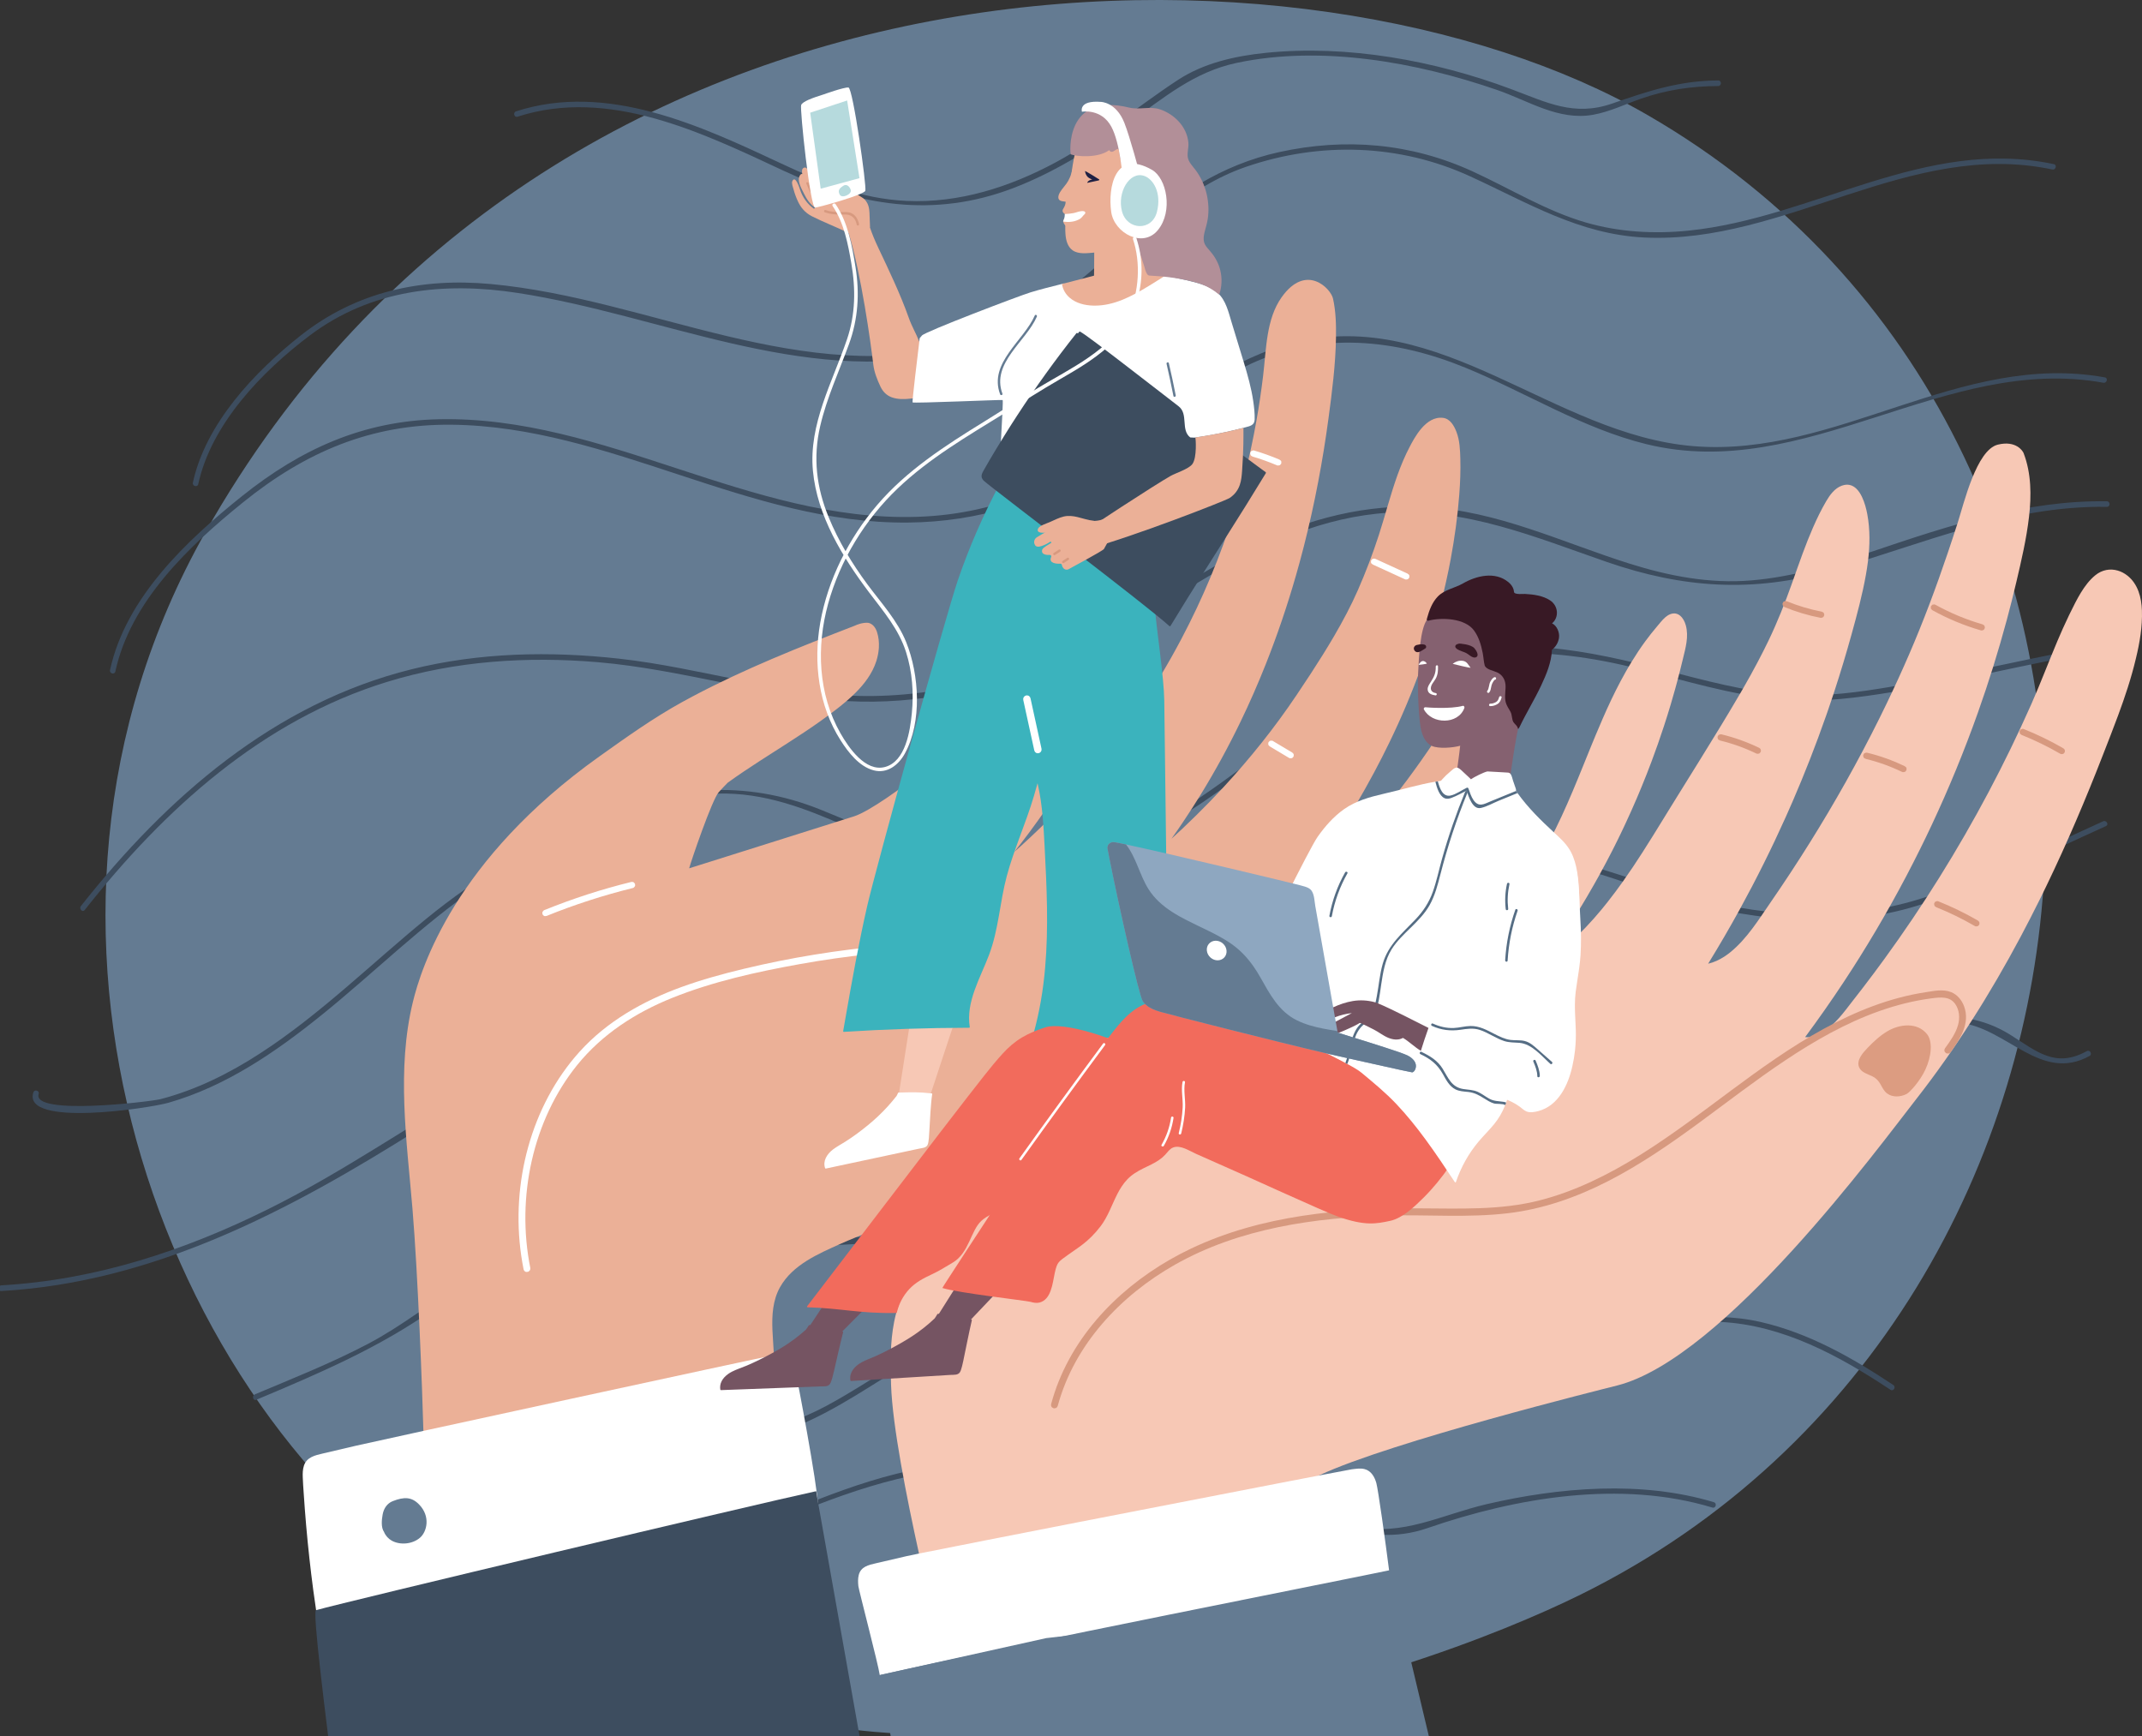 <svg width="327" height="265" viewBox="0 0 327 265" fill="none" xmlns="http://www.w3.org/2000/svg">
<rect x="0" y="0" width="327" height="265" fill="#333333" stroke="none"/>
<g clip-path="url(#clip0)">
<path d="M251.56 17.586C200.288 -12.082 84.193 -12.295 31.311 81.323C-2.551 141.274 24.576 214.736 69.154 243.163C135.35 285.373 216.79 255.541 241.375 243.377C330.057 199.5 337.952 67.573 251.56 17.586Z" fill="#647B92"/>
<path d="M30.265 73.905C32.262 64.7 40.035 56.672 47.316 51.192C56.644 44.175 67.794 42.981 79.086 44.727C101.021 48.11 122.149 58.76 144.799 53.991C153.628 52.136 160.792 47.675 167.499 41.77C174.539 35.572 181.171 28.571 190.25 25.456C201.508 21.605 213.607 21.955 224.417 26.909C233.221 30.944 241.076 35.772 251.011 36.256C272.58 37.301 291.519 21.245 313.312 25.873C313.845 25.99 314.07 25.163 313.537 25.055C293.882 20.878 276.816 33.274 257.777 35.204C252.534 35.739 247.184 35.438 242.108 33.968C236.016 32.197 230.583 28.814 224.849 26.182C215.421 21.847 205.411 20.995 195.284 23.217C186.422 25.163 179.49 29.841 172.808 35.83C165.103 42.73 157.805 49.647 147.562 52.445C122.515 59.295 99.39 45.612 74.925 43.357C64.274 42.371 54.364 44.535 45.884 51.226C38.861 56.772 31.414 64.624 29.442 73.68C29.333 74.214 30.149 74.44 30.265 73.905Z" fill="#3D4D5F"/>
<path d="M17.61 102.507C19.932 91.765 28.91 83.303 37.123 76.67C46.585 69.027 56.645 64.7 68.944 64.833C93.175 65.092 114.22 80.011 138.643 79.769C149.335 79.661 159.263 76.612 168.166 70.681C175.73 65.644 182.612 59.404 190.917 55.553C201.643 50.583 213.018 51.744 223.736 56.138C232.989 59.93 241.576 65.41 251.37 67.807C275.752 73.763 296.871 54.041 321.102 58.426C321.635 58.527 321.868 57.7 321.327 57.608C299.243 53.606 280.403 69.879 258.56 68.108C237.133 66.37 219.974 46.732 197.482 52.32C188.362 54.584 180.865 60.481 173.425 65.936C163.265 73.371 152.864 78.491 140.041 78.892C114.436 79.702 92.426 63.447 66.972 63.998C55.422 64.249 45.936 68.551 36.998 75.693C28.536 82.459 19.191 91.23 16.795 102.29C16.678 102.816 17.494 103.042 17.61 102.507Z" fill="#3D4D5F"/>
<path d="M12.933 138.911C25.091 123.507 40.044 109.95 59.108 104.086C69.543 100.878 80.477 100.168 91.311 101.087C104.126 102.181 116.641 106.341 129.447 107.026C139.974 107.594 150.783 105.289 160.486 101.246C169.057 97.67 176.754 92.483 184.75 87.822C193.188 82.902 202.117 78.875 211.986 78.266C223.852 77.53 234.337 81.991 245.304 85.784C256.854 89.785 267.655 90.528 279.496 87.103C293.443 83.069 306.831 77.138 321.635 77.372C322.184 77.38 322.184 76.528 321.635 76.52C309.353 76.328 297.528 80.228 286.02 84.121C279.921 86.184 273.788 88.064 267.339 88.599C260.981 89.133 254.765 87.93 248.724 86.026C238.439 82.776 228.645 77.99 217.711 77.397C208.582 76.904 199.812 79.143 191.64 83.127C183.178 87.254 175.489 92.784 167.151 97.161C156.442 102.774 144.401 106.291 132.26 106.249C119.612 106.208 107.055 101.931 94.49 100.544C83.914 99.374 73.196 99.592 62.828 102.165C41.883 107.369 25.482 121.678 12.359 138.301C12.001 138.727 12.592 139.337 12.933 138.911Z" fill="#3D4D5F"/>
<path d="M320.328 98.606C310.916 100.193 301.638 102.507 292.244 104.203C287.401 105.08 282.491 105.932 277.557 106.124C271.149 106.375 264.8 105.013 258.626 103.443C246.71 100.419 235.143 97.094 222.778 99.492C211.869 101.605 202.532 107.636 193.72 114.135C184.317 121.077 174.673 128.595 163.106 131.427C149.16 134.835 137.91 128.695 125.369 123.633C113.537 118.855 102.361 120.024 90.72 124.894C81.433 128.779 72.854 133.891 65.065 140.256C56.653 147.131 48.872 154.858 39.736 160.78C35.034 163.829 29.958 166.369 24.516 167.781C22.968 168.181 4.853 170.337 5.901 166.995C6.068 166.469 5.244 166.243 5.086 166.77C3.413 172.108 22.744 169.192 25.731 168.332C34.485 165.826 42.115 160.58 49.13 154.916C57.102 148.476 64.433 141.183 72.896 135.378C83.397 128.169 96.744 121.478 109.659 121.144C123.647 120.776 134.881 130.934 148.394 132.955C159.503 134.618 170.038 130.909 179.433 125.17C189.743 118.871 198.68 110.435 209.53 104.988C222.586 98.431 236.125 98.556 250.038 102.073C257.053 103.844 264.018 106.007 271.249 106.734C276.516 107.269 281.684 106.751 286.893 105.957C298.202 104.228 309.294 101.321 320.569 99.416C321.093 99.333 320.869 98.514 320.328 98.606Z" fill="#3D4D5F"/>
<path d="M262.303 12.282C256.453 12.291 251.577 13.903 246.135 15.799C240.301 17.837 236.132 15.632 230.69 13.602C219.041 9.242 205.702 6.802 193.27 8.064C188.593 8.54 183.792 9.601 179.806 12.215C173.498 16.359 167.79 21.22 161.108 24.812C154.118 28.563 146.421 31.027 138.424 30.668C131.418 30.359 125.485 27.87 119.252 24.954C106.837 19.14 92.649 12.516 78.786 16.994C78.27 17.161 78.486 17.979 79.011 17.812C92.99 13.293 107.253 20.285 119.735 26.115C131.118 31.428 142.535 33.333 154.618 28.738C160.975 26.316 166.767 22.649 172.308 18.731C177.701 14.922 182.252 10.971 188.868 9.584C201.766 6.878 216.245 9.492 228.535 13.727C233.345 15.381 237.913 18.455 243.197 17.52C245.735 17.069 248.098 15.908 250.52 15.064C254.356 13.727 258.234 13.143 262.294 13.134C262.852 13.126 262.852 12.274 262.303 12.282Z" fill="#3D4D5F"/>
<path d="M0.192 197.075C23.591 195.756 44.361 184.696 63.833 172.425C72.978 166.661 82.381 160.354 93.215 158.433C105.897 156.186 117.463 161.649 129.729 163.829C140.804 165.8 151.938 164.806 162.98 163.052C174.772 161.181 185.306 157.414 194.976 150.305C199.394 147.055 203.555 143.472 207.824 140.03C212.658 136.138 217.584 132.12 223.834 130.942C235.633 128.728 248.157 135.469 259.407 138.151C270.774 140.866 282.424 141.659 293.632 137.959C303.227 134.793 312.305 130.257 321.492 126.105C321.991 125.88 321.558 125.145 321.068 125.37C312.447 129.271 303.942 133.465 295.005 136.597C283.838 140.515 272.563 140.256 261.071 137.666C250.304 135.244 239.461 129.722 228.302 129.706C218.625 129.689 211.602 135.837 204.479 141.668C194.426 149.904 184.707 157.155 171.909 160.387C160.06 163.386 146.821 165.107 134.63 163.695C123.346 162.384 112.62 157.196 101.245 156.938C91.476 156.712 82.422 160.362 74.068 165.132C62.951 171.472 52.499 178.84 40.999 184.545C28.176 190.919 14.554 195.396 0.2 196.207C-0.349 196.257 -0.357 197.109 0.192 197.075Z" fill="#3D4D5F"/>
<path d="M39.135 213.674C48.663 209.664 57.941 205.73 66.421 199.707C75.816 193.033 85.26 189.992 96.785 189.833C116.248 189.574 138.108 192.715 156.232 183.877C165.094 179.55 171.984 171.706 181.445 168.649C190.957 165.575 201.167 166.953 210.811 168.515C220.788 170.128 230.557 171.715 240.709 170.988C250.212 170.311 259.482 167.931 268.244 164.213C278.355 159.92 287.791 154.849 299.158 156.119C306.431 156.929 311.548 165.308 318.996 161.19C319.47 160.922 319.046 160.187 318.571 160.454C313.786 163.094 310.941 160.505 306.996 158.024C303.801 156.019 300.789 155.3 297.019 155.108C288.923 154.691 281.625 157.305 274.344 160.58C264.175 165.149 254.032 168.866 242.864 169.961C232.072 171.021 221.67 169.418 211.044 167.697C202.839 166.369 194.385 165.174 186.114 166.628C176.86 168.257 170.603 173.92 163.022 178.957C144.832 191.045 122.173 189.365 101.287 188.998C90.361 188.806 80.009 189.942 70.556 195.864C65.705 198.905 61.287 202.447 56.202 205.128C50.61 208.069 44.727 210.399 38.911 212.847C38.411 213.064 38.628 213.883 39.135 213.674Z" fill="#3D4D5F"/>
<path d="M54.68 233.212C67.104 220.949 84.096 221.1 100.397 220.807C107.77 220.674 114.91 220.498 121.816 217.633C127.832 215.135 133.15 211.335 138.725 208.027C145.773 203.85 153.171 201.002 161.459 200.985C169.913 200.96 178.06 203.524 186.048 206.03C193.121 208.244 200.261 210.499 207.683 211.092C216.129 211.761 224.642 210.148 232.805 208.119C242.341 205.738 252.734 201.294 262.67 201.795C272.214 202.28 280.81 206.974 288.607 212.153C289.065 212.454 289.489 211.719 289.032 211.418C282.791 207.267 276.159 203.491 268.794 201.803C260.473 199.899 252.676 201.937 244.613 204.076C234.96 206.64 225.333 209.58 215.314 210.24C206.368 210.825 197.881 208.795 189.393 206.181C174.806 201.678 160.177 197.067 145.399 203.566C138.592 206.557 132.659 211.126 126.118 214.626C118.271 218.828 110.449 219.755 101.679 219.93C84.745 220.281 67.013 219.838 54.073 232.602C53.69 232.995 54.289 233.605 54.68 233.212Z" fill="#3D4D5F"/>
<path d="M76.423 242.459C100.721 244.974 120.176 227.707 143.409 224.55C150.199 223.623 156.84 224.257 163.413 226.145C170.237 228.1 176.844 230.932 183.909 231.951C190.599 232.92 197.015 231.475 203.68 233.095C208.689 234.315 212.941 234.983 217.934 233.262C231.465 228.593 247.391 225.886 261.413 230.13C261.937 230.289 262.162 229.47 261.637 229.311C250.603 225.978 238.03 227.031 226.946 229.612C220.073 231.216 214.173 234.557 206.95 233.028C204.479 232.502 202.074 231.742 199.569 231.383C196.174 230.89 192.929 231.466 189.534 231.5C175.687 231.642 163.488 223.13 149.575 223.247C138.05 223.339 127.233 227.808 116.773 232.227C103.85 237.69 90.744 243.094 76.423 241.616C75.882 241.557 75.891 242.409 76.423 242.459Z" fill="#3D4D5F"/>
<path d="M230.849 101.594C230.706 101.166 230.496 100.68 230.05 100.498C229.975 100.465 229.896 100.444 229.818 100.433C229.361 100.358 228.847 100.548 228.436 100.705C228.283 100.765 228.133 100.83 227.987 100.901C227.815 100.983 227.651 101.076 227.491 101.173C227.387 101.237 227.283 101.301 227.184 101.373C226.645 101.748 226.159 102.202 225.72 102.698C224.967 103.552 224.339 104.531 223.768 105.478C223.689 105.606 223.611 105.735 223.536 105.863V105.867C222.715 107.224 221.898 108.586 221.059 109.932C220.898 110.19 220.738 110.443 220.577 110.7C220.245 111.226 219.913 111.747 219.571 112.265C219.542 112.312 219.51 112.354 219.482 112.401C219.364 112.579 219.25 112.755 219.128 112.93C219.068 113.022 219.007 113.115 218.943 113.208C217.586 115.237 216.18 117.227 214.72 119.185C214.089 120.032 213.45 120.868 212.804 121.7C212.632 121.918 212.461 122.136 212.29 122.354C212.236 122.422 212.183 122.493 212.129 122.561C210.762 124.286 209.352 125.98 207.907 127.641C207.839 127.719 207.771 127.798 207.704 127.877C206.483 129.273 205.237 130.649 203.963 131.996C203.496 132.492 203.025 132.982 202.55 133.471C202.014 134.025 201.472 134.571 200.926 135.118C198.581 137.458 196.154 139.716 193.652 141.884C194.452 140.898 195.244 139.905 196.022 138.901C197.692 136.751 199.316 134.557 200.876 132.328C201.354 131.646 201.829 130.956 202.296 130.267C203.977 127.78 205.584 125.244 207.108 122.657C207.475 122.036 207.832 121.411 208.189 120.785C208.271 120.642 208.35 120.5 208.432 120.357C208.889 119.546 209.335 118.731 209.774 117.913C210.57 116.427 211.333 114.927 212.069 113.412C212.529 112.462 212.982 111.501 213.418 110.54C214.292 108.618 215.113 106.667 215.884 104.699C216.048 104.281 216.209 103.863 216.366 103.441C216.962 101.866 217.522 100.276 218.047 98.672C218.05 98.665 218.054 98.654 218.054 98.647C219.471 94.306 220.62 89.877 221.459 85.386C222.069 82.114 222.522 78.809 222.776 75.49C222.915 73.676 222.986 71.854 222.936 70.035C222.897 68.667 222.847 67.252 222.355 65.959C221.994 65.002 221.387 63.937 220.331 63.791C217.636 63.419 215.866 66.952 215.184 68.246C214.467 69.614 213.874 71.043 213.35 72.493C212.272 75.498 211.49 78.595 210.509 81.632C209.584 84.493 208.514 87.305 207.307 90.059C206.287 92.392 205.037 94.749 203.681 97.075C202.546 99.019 201.34 100.937 200.13 102.795C199.391 103.927 198.656 105.035 197.931 106.11C194.591 111.086 190.836 115.78 186.767 120.178C186.725 120.224 186.678 120.275 186.635 120.321C185.95 121.06 185.254 121.793 184.551 122.514C183.288 123.811 181.996 125.083 180.682 126.326C180.614 126.394 180.543 126.458 180.475 126.523C179.933 127.034 179.387 127.537 178.837 128.037C179.412 127.234 179.975 126.419 180.525 125.601C180.6 125.494 180.671 125.387 180.739 125.279C181.624 123.961 182.485 122.622 183.316 121.268C185.518 117.685 187.535 113.987 189.366 110.2C190.765 107.31 192.05 104.37 193.235 101.387C194.991 96.968 196.518 92.456 197.832 87.883C198.217 86.54 198.585 85.19 198.934 83.836C198.984 83.646 199.031 83.457 199.081 83.268C200.705 76.887 201.929 70.403 202.807 63.88C203.356 59.797 203.888 55.66 203.952 51.534C203.985 49.558 203.931 47.515 203.499 45.579C203.153 44.025 199.384 40.116 195.647 45.386C193.285 48.719 193.317 53.306 192.831 57.343C192.553 59.647 192.214 61.94 191.807 64.219C191.557 65.638 191.279 67.052 190.975 68.464C190.269 71.732 189.423 74.972 188.42 78.173C186.321 84.872 183.605 91.374 180.325 97.579C179.34 99.444 178.305 101.28 177.22 103.088C177.113 103.266 177.006 103.441 176.899 103.62C174.854 106.985 172.641 110.25 170.268 113.39C170.186 113.498 170.103 113.608 170.021 113.716C169.657 114.194 169.29 114.669 168.915 115.145C168.494 115.677 168.069 116.209 167.641 116.734C167.291 117.163 166.941 117.588 166.584 118.01C165.753 118.999 164.907 119.971 164.043 120.932C163.03 122.061 161.991 123.165 160.931 124.251C160.296 124.904 159.65 125.551 158.996 126.187C158.85 126.33 158.704 126.469 158.557 126.612C157.676 127.466 156.777 128.302 155.866 129.127C155.549 129.413 155.228 129.699 154.906 129.984C154.885 130.002 154.863 130.024 154.842 130.042C154.867 130.013 154.888 129.981 154.913 129.952C155.235 129.552 155.549 129.152 155.859 128.748C156.752 127.598 157.619 126.433 158.461 125.247C158.725 124.879 158.986 124.511 159.243 124.14C159.389 123.933 159.532 123.722 159.675 123.511C160.185 122.768 160.685 122.021 161.177 121.268C162.64 119.024 164.025 116.724 165.328 114.38C165.731 113.655 166.127 112.926 166.513 112.19C167.412 110.49 168.265 108.768 169.079 107.028C170.178 104.667 171.199 102.273 172.138 99.844C172.252 99.551 172.363 99.254 172.473 98.958C173.751 95.568 174.872 92.117 175.825 88.623C176.503 86.14 177.099 83.636 177.606 81.114C178.391 77.227 178.973 73.297 179.344 69.35C179.651 66.084 179.815 62.805 179.829 59.522C179.843 55.942 179.822 52.252 178.841 48.779C178.644 48.086 178.448 47.279 177.92 46.75C177.466 46.297 176.81 46.139 176.185 46.172C174.872 46.236 173.715 47.065 172.944 48.083C171.981 49.351 171.595 50.916 171.431 52.477C171.242 54.274 171.246 56.089 171.113 57.893C170.949 60.122 170.696 62.344 170.357 64.555C169.961 67.163 169.443 69.757 168.815 72.322C168.815 72.325 168.815 72.325 168.815 72.329C168.265 74.569 167.626 76.784 166.902 78.974C166.588 79.931 166.252 80.881 165.906 81.824C165.225 83.675 164.482 85.504 163.676 87.305C163.187 88.401 162.673 89.491 162.137 90.566C162.012 90.82 161.884 91.073 161.755 91.327C161.288 92.249 160.802 93.16 160.303 94.06C160.224 94.203 160.146 94.342 160.064 94.485C159.778 94.996 159.485 95.503 159.186 96.007C158.729 96.786 158.261 97.554 157.779 98.315L157.744 98.372C157.719 98.411 157.694 98.447 157.669 98.486C157.594 98.601 157.522 98.719 157.448 98.833C156.405 100.455 155.313 102.041 154.164 103.588C152.683 105.588 151.116 107.525 149.471 109.393C149.199 109.704 148.921 110.011 148.646 110.318C148.446 110.54 148.243 110.758 148.043 110.979C147.911 111.122 147.779 111.265 147.643 111.408C147.426 111.64 147.208 111.872 146.987 112.101C146.416 112.697 145.834 113.29 145.241 113.869C144.888 114.219 144.506 114.58 144.099 114.952C144.046 115.002 143.992 115.052 143.939 115.098C143.657 115.355 143.364 115.616 143.061 115.877C142.689 116.202 142.3 116.531 141.908 116.859C141.151 117.492 140.362 118.127 139.563 118.746C139.402 118.867 139.245 118.992 139.085 119.113C138.931 119.231 138.778 119.349 138.624 119.464C138.571 119.506 138.514 119.549 138.46 119.589C137.404 120.385 136.347 121.139 135.351 121.814C134.366 122.482 133.438 123.072 132.621 123.54C131.715 124.061 130.944 124.436 130.38 124.615C130.38 124.615 130.244 124.658 129.994 124.736C129.934 124.754 129.869 124.776 129.798 124.797C129.309 124.951 128.542 125.194 127.582 125.497C127.075 125.658 126.518 125.833 125.918 126.023C124.716 126.401 123.359 126.83 121.96 127.269C121.9 127.291 121.835 127.309 121.771 127.33C120.611 127.694 119.43 128.07 118.284 128.43C115.118 129.427 112.26 130.327 111.096 130.695C109.133 131.313 107.17 131.931 105.207 132.549C105.496 131.46 108.705 122.046 109.729 120.918C110.175 120.428 110.632 119.946 111.1 119.474C112.684 118.331 114.312 117.245 115.953 116.184C116.699 115.702 117.445 115.223 118.191 114.748C118.248 114.709 118.309 114.673 118.366 114.637C118.384 114.627 118.402 114.616 118.416 114.605C119.009 114.226 119.601 113.848 120.194 113.465C121.903 112.365 123.606 111.251 125.262 110.072C126.05 109.511 126.825 108.939 127.589 108.346C127.649 108.3 127.714 108.25 127.774 108.203C127.931 108.082 128.088 107.957 128.245 107.832C129.045 107.196 129.844 106.51 130.587 105.77C131.979 104.384 133.171 102.802 133.767 100.958C133.781 100.912 133.799 100.862 133.813 100.815C133.981 100.262 134.099 99.687 134.152 99.083C134.159 99.001 134.166 98.922 134.17 98.84C134.213 98.054 134.134 97.247 133.892 96.5C133.677 95.835 133.263 95.232 132.56 95.075C132.546 95.071 132.528 95.071 132.514 95.071C131.668 95.01 130.801 95.36 130.469 95.521C122.082 98.765 113.694 102.087 105.739 106.306C105.714 106.321 105.689 106.331 105.667 106.346C105.178 106.606 104.69 106.867 104.204 107.135C99.761 109.575 95.635 112.529 91.498 115.473C69.42 131.192 64.273 147.843 63.038 152.923C60.519 163.265 62.089 174.054 62.967 184.5C63.802 194.467 64.484 212.629 64.634 218.416C64.659 219.434 64.669 220.067 64.662 220.21C64.127 220.338 63.588 220.47 63.053 220.599C62.996 220.613 63.021 220.703 63.078 220.688C63.606 220.563 64.131 220.435 64.659 220.306C64.63 220.788 64.602 221.271 64.573 221.753C64.552 222.107 65.105 222.107 65.123 221.753C65.155 221.228 65.183 220.699 65.216 220.17C74.081 218.027 116.828 209.092 117.552 208.564C118.088 208.174 118.159 207.535 118.141 206.913C118.138 206.724 118.127 206.538 118.116 206.359C118.063 205.241 117.966 204.127 117.92 203.005C117.831 200.772 117.966 198.468 119.087 196.478C121.007 193.063 124.908 191.402 128.31 189.873C130.94 188.694 136.237 186.64 142.522 184.278C145.912 183.006 149.588 181.645 153.29 180.284C154.146 179.97 155.006 179.655 155.863 179.341C159.129 178.144 162.369 176.965 165.396 175.865C165.481 175.833 165.564 175.804 165.646 175.776C168.094 174.886 170.403 174.047 172.473 173.297C177.313 171.539 180.85 170.249 181.842 169.853C182.392 169.631 182.931 169.392 183.459 169.138C183.809 168.97 184.155 168.792 184.497 168.609C185.7 167.966 186.857 167.238 187.974 166.448C187.992 166.434 188.009 166.423 188.027 166.409C188.077 166.373 188.124 166.341 188.174 166.305C189.223 165.555 190.237 164.751 191.225 163.912C191.55 163.637 191.871 163.358 192.189 163.079C192.25 163.026 192.31 162.972 192.371 162.915C193.349 162.047 194.302 161.15 195.237 160.254C195.497 160 195.761 159.75 196.022 159.493C196.415 159.11 196.807 158.725 197.2 158.335C197.25 158.285 197.303 158.235 197.357 158.182C197.382 158.157 197.41 158.132 197.435 158.103C197.91 157.635 198.381 157.163 198.849 156.688C198.877 156.66 198.909 156.628 198.938 156.599C198.942 156.595 198.942 156.595 198.942 156.595C199.27 156.263 199.598 155.927 199.927 155.592C200.469 155.031 201.012 154.47 201.547 153.905C201.665 153.784 201.779 153.659 201.897 153.537C202.832 152.548 203.753 151.548 204.666 150.537C204.988 150.183 205.305 149.826 205.623 149.468C205.965 149.086 206.305 148.7 206.64 148.315C207.361 147.489 208.075 146.653 208.778 145.814C208.835 145.746 208.892 145.682 208.946 145.614C210.402 143.874 211.822 142.102 213.2 140.294C213.478 139.93 213.757 139.562 214.035 139.194C214.959 137.958 215.866 136.708 216.751 135.439C217.39 134.525 218.018 133.603 218.632 132.671C218.707 132.56 218.778 132.449 218.85 132.342C219.367 131.556 219.874 130.767 220.37 129.97C220.823 129.245 221.27 128.516 221.705 127.78C222.915 125.751 224.064 123.686 225.146 121.586C225.188 121.507 225.228 121.428 225.267 121.35C225.574 120.75 225.877 120.142 226.177 119.535C226.666 118.538 227.137 117.531 227.594 116.52C227.801 116.063 228.004 115.605 228.201 115.145C228.372 114.748 228.543 114.348 228.711 113.948C228.786 113.766 228.865 113.583 228.94 113.401C229.261 112.633 229.575 111.858 229.868 111.076C229.925 110.918 229.982 110.761 230.039 110.604C230.064 110.532 230.089 110.461 230.114 110.39C230.153 110.282 230.189 110.175 230.224 110.065C230.246 110.004 230.264 109.947 230.285 109.886C230.289 109.875 230.292 109.864 230.296 109.857C230.371 109.632 230.442 109.404 230.51 109.179C230.845 108.06 231.099 106.921 231.213 105.76C231.37 104.37 231.288 102.934 230.849 101.594Z" fill="#EBB097"/>
<path d="M326.989 93.199C326.925 91.213 326.386 89.123 324.751 87.851C324.302 87.501 323.82 87.251 323.32 87.105C322.15 86.754 320.897 86.972 319.855 87.826C318.124 89.245 317.021 91.57 316.046 93.538C315.968 93.696 315.889 93.853 315.814 94.014C315.814 94.017 315.811 94.017 315.811 94.021C315.204 95.278 314.637 96.554 314.091 97.84C312.734 101.048 311.507 104.324 310.097 107.503C306.057 116.616 301.374 125.444 296.095 133.9C293.436 138.162 290.624 142.331 287.669 146.393C286.609 147.85 285.527 149.297 284.428 150.73C283.964 151.337 283.497 151.937 283.025 152.541C282.968 152.616 282.911 152.687 282.851 152.762C281.476 154.534 280.099 156.488 278.132 157.635C277.422 158.049 276.451 158.425 275.573 158.317C277.615 155.559 279.585 152.748 281.476 149.886C281.923 149.211 282.365 148.529 282.804 147.847C283.186 147.25 283.568 146.653 283.943 146.05C287.294 140.695 290.374 135.172 293.176 129.509C293.176 129.509 293.176 129.509 293.176 129.506C293.447 128.959 293.711 128.413 293.979 127.866C294.286 127.234 294.586 126.598 294.885 125.962C294.885 125.962 294.885 125.962 294.885 125.958C294.889 125.958 294.889 125.955 294.889 125.955C297.523 120.342 299.882 114.602 301.956 108.761C303.619 104.081 305.097 99.333 306.385 94.535C306.892 92.642 307.374 90.741 307.82 88.834C308.591 85.558 309.362 82.25 309.751 78.906C310.129 75.659 310.111 72.25 308.923 69.16C308.812 68.874 307.791 67.185 304.989 67.874C301.727 68.678 299.807 76.862 298.869 79.788C298.369 81.342 297.858 82.893 297.334 84.439C295.564 89.67 293.636 94.835 291.438 99.912C290.367 102.387 289.246 104.842 288.076 107.275C287.701 108.057 287.319 108.839 286.934 109.614C285.306 112.89 283.596 116.127 281.808 119.317C278.271 125.623 274.431 131.756 270.327 137.704C268.485 140.373 266.686 143.31 264.138 145.371C263.845 145.607 263.542 145.828 263.228 146.032C262.475 146.518 261.661 146.9 260.794 147.104C260.787 147.107 260.776 147.107 260.765 147.111C260.787 147.079 260.804 147.046 260.826 147.014C262.493 144.303 264.092 141.552 265.623 138.765C268.128 134.196 270.455 129.527 272.589 124.772C272.946 123.976 273.3 123.179 273.646 122.379C275.505 118.085 277.211 113.723 278.757 109.304C278.857 109.021 278.953 108.739 279.053 108.457C279.353 107.585 279.649 106.714 279.935 105.842C279.935 105.842 279.935 105.842 279.935 105.838C279.974 105.728 280.01 105.617 280.045 105.506C280.987 102.627 281.862 99.722 282.669 96.804C283.497 93.806 284.314 90.784 284.856 87.719C284.978 87.033 285.085 86.34 285.17 85.644C285.463 83.264 285.502 80.856 285.063 78.492C284.785 76.998 284.046 74.351 282.34 74.022C282.083 73.972 281.805 73.976 281.505 74.044C281.394 74.069 281.28 74.101 281.162 74.144C280.099 74.526 279.353 75.548 278.803 76.487C278.039 77.788 277.379 79.149 276.776 80.528C276.209 81.821 275.695 83.136 275.206 84.457C274.638 85.986 274.106 87.523 273.56 89.059C272.5 92.038 271.34 94.968 269.97 97.818C269.445 98.908 268.899 99.983 268.335 101.048C268.296 101.123 268.257 101.201 268.214 101.276C267.596 102.445 266.954 103.602 266.297 104.749C266.283 104.774 266.269 104.802 266.251 104.827C266.244 104.842 266.237 104.852 266.229 104.867C266.215 104.895 266.197 104.92 266.183 104.949C266.112 105.074 266.04 105.203 265.965 105.328C265.94 105.37 265.915 105.413 265.89 105.456C265.89 105.46 265.887 105.46 265.887 105.463C265.88 105.478 265.869 105.492 265.862 105.506C265.819 105.581 265.776 105.656 265.73 105.735C265.698 105.792 265.662 105.853 265.626 105.91C265.608 105.942 265.591 105.974 265.569 106.006C265.537 106.06 265.508 106.113 265.476 106.163C265.359 106.367 265.237 106.571 265.116 106.774C264.359 108.068 263.588 109.354 262.81 110.633C262.685 110.84 262.557 111.051 262.428 111.258C261.465 112.844 260.487 114.427 259.509 116.006C258.31 117.938 257.107 119.867 255.911 121.8C255.693 122.154 255.476 122.504 255.258 122.857C255.219 122.922 255.18 122.986 255.137 123.05C254.651 123.836 254.17 124.622 253.684 125.408C253.638 125.483 253.591 125.558 253.545 125.633C253.149 126.276 252.756 126.916 252.356 127.559C252.289 127.666 252.224 127.773 252.153 127.88C251.682 128.634 251.207 129.388 250.729 130.138C250.294 130.817 249.851 131.496 249.401 132.167C249.326 132.278 249.255 132.389 249.18 132.496C248.709 133.196 248.231 133.893 247.742 134.582C246.992 135.636 246.221 136.676 245.415 137.694C245.115 138.076 244.808 138.455 244.497 138.833C242.931 140.727 241.228 142.534 239.379 144.174C239.033 144.481 238.68 144.785 238.323 145.082C237.773 145.535 237.216 145.975 236.642 146.396C236.292 146.657 235.935 146.907 235.578 147.154C235.992 146.582 236.399 146.003 236.802 145.424C237.459 144.481 238.105 143.528 238.737 142.567C240.361 140.102 241.899 137.583 243.355 135.011C243.598 134.589 243.833 134.164 244.069 133.736C244.069 133.732 244.069 133.732 244.073 133.732C244.447 133.053 244.815 132.374 245.175 131.692C245.507 131.067 245.832 130.442 246.153 129.813C246.246 129.627 246.339 129.445 246.432 129.259C246.628 128.873 246.821 128.484 247.01 128.095C247.124 127.866 247.235 127.637 247.345 127.409C247.381 127.334 247.42 127.255 247.456 127.177C247.592 126.898 247.724 126.616 247.859 126.333C247.899 126.251 247.938 126.169 247.974 126.087C248.038 125.951 248.102 125.812 248.166 125.676C248.766 124.39 249.348 123.093 249.904 121.786C249.983 121.604 250.062 121.418 250.136 121.236C250.297 120.857 250.454 120.482 250.608 120.103C251.139 118.813 251.65 117.517 252.139 116.209C252.799 114.452 253.42 112.68 254.002 110.897C254.184 110.347 254.359 109.793 254.534 109.239C254.712 108.664 254.89 108.089 255.062 107.51C255.294 106.724 255.522 105.935 255.74 105.145C255.779 105.002 255.818 104.86 255.858 104.713C255.911 104.517 255.965 104.32 256.018 104.124C256.329 102.966 256.625 101.802 256.903 100.633C257.31 98.922 257.839 97.193 257.353 95.439C257.05 94.342 256.211 93.263 254.955 93.767C254.694 93.871 254.455 94.035 254.23 94.224C254.095 94.342 253.963 94.471 253.838 94.603C253.741 94.707 253.648 94.814 253.556 94.921C253.356 95.157 253.167 95.393 252.985 95.603C252.353 96.343 251.75 97.107 251.175 97.89C250.433 98.901 249.744 99.944 249.094 101.008C248.887 101.344 248.687 101.684 248.488 102.027C248.366 102.23 248.252 102.434 248.134 102.641C247.106 104.463 246.178 106.342 245.311 108.253C245.258 108.375 245.204 108.493 245.15 108.614C245.004 108.939 244.858 109.268 244.715 109.593C244.33 110.472 243.951 111.358 243.584 112.247C243.384 112.726 243.188 113.201 242.991 113.68C242.724 114.334 242.459 114.987 242.195 115.641C242.195 115.641 242.195 115.645 242.192 115.645C242.152 115.745 242.11 115.848 242.07 115.948C242.013 116.088 241.956 116.231 241.899 116.373C241.86 116.47 241.821 116.566 241.781 116.663C241.721 116.809 241.664 116.956 241.603 117.102C241.578 117.17 241.549 117.238 241.521 117.302C241.431 117.524 241.342 117.745 241.249 117.967C241.221 118.035 241.192 118.103 241.167 118.17C241.067 118.417 240.964 118.667 240.864 118.913C240.6 119.557 240.332 120.2 240.061 120.839C238.987 123.379 237.848 125.898 236.549 128.33C236.378 128.656 236.199 128.977 236.021 129.295C235.635 129.992 235.232 130.678 234.814 131.353C234.632 131.646 234.45 131.935 234.261 132.224C232.277 135.282 229.896 137.976 227.205 140.377C226.648 140.873 226.081 141.359 225.496 141.834C225.235 142.045 224.975 142.252 224.71 142.459C224.214 142.845 223.715 143.227 223.211 143.603C221.248 145.071 219.228 146.468 217.183 147.832C217.115 147.879 217.044 147.925 216.976 147.972C216.409 148.35 215.838 148.725 215.267 149.101C214.931 149.322 214.596 149.54 214.26 149.758C213.375 150.337 212.486 150.915 211.601 151.49C211.148 151.787 210.695 152.08 210.238 152.373C210.181 152.412 210.12 152.451 210.059 152.487C209.089 153.116 208.114 153.741 207.136 154.359C206.669 154.659 206.198 154.956 205.727 155.252C204.859 155.802 203.988 156.345 203.118 156.888C202.961 156.985 202.803 157.085 202.646 157.178C202.55 157.239 202.45 157.299 202.354 157.36C201.533 157.867 200.712 158.371 199.888 158.875C199.798 158.932 199.706 158.985 199.616 159.043C199.416 159.164 199.217 159.286 199.017 159.407C198.674 159.614 198.335 159.821 197.992 160.029C197.685 160.214 197.382 160.397 197.082 160.572C197.011 160.614 196.939 160.657 196.868 160.7C196.593 160.865 196.326 161.022 196.058 161.179C196.026 161.197 195.997 161.215 195.965 161.232C194.862 161.876 193.817 162.472 192.803 163.029C192.717 163.076 192.632 163.126 192.546 163.172C192.103 163.415 191.668 163.651 191.236 163.883C189.969 164.562 188.752 165.194 187.542 165.805C187.456 165.848 187.374 165.891 187.289 165.93C187.128 166.012 186.964 166.095 186.803 166.177C186.564 166.298 186.322 166.416 186.082 166.538C185.672 166.741 185.262 166.941 184.851 167.145C184.226 167.452 183.591 167.759 182.949 168.074C182.745 168.174 182.538 168.274 182.331 168.374C179.869 169.571 177.238 170.849 174.155 172.421C173.598 172.704 173.045 172.986 172.488 173.268C166.292 176.401 160.032 179.463 154.079 183.039C153.661 183.289 153.24 183.546 152.826 183.803C152.747 183.853 152.665 183.903 152.583 183.953C152.533 183.985 152.483 184.014 152.433 184.046C152.244 184.164 152.055 184.282 151.866 184.4C151.816 184.432 151.762 184.464 151.712 184.496C151.523 184.618 151.33 184.739 151.141 184.864C150.959 184.982 150.777 185.096 150.599 185.218C149.471 185.954 148.361 186.715 147.265 187.504C146.601 187.983 145.938 188.472 145.284 188.98C143.932 190.033 142.622 191.162 141.444 192.402C140.805 193.074 140.206 193.781 139.656 194.524C139.467 194.781 139.285 195.042 139.106 195.31C138.899 195.624 138.699 195.946 138.51 196.274C138.343 196.564 138.185 196.857 138.036 197.157C137.725 197.778 137.461 198.414 137.236 199.061C137.086 199.486 136.954 199.915 136.836 200.347C136.708 200.819 136.597 201.297 136.501 201.776C136.497 201.783 136.497 201.79 136.497 201.797C135.88 204.93 135.926 208.214 136.03 211.382C136.24 217.688 138.414 228.605 140.284 237.118C140.791 239.426 141.276 241.555 141.694 243.37C142.422 246.524 142.943 248.721 143.029 249.221C142.397 249.339 141.769 249.457 141.137 249.575C141.08 249.586 141.105 249.675 141.162 249.664C141.79 249.547 142.415 249.429 143.043 249.314C143.1 249.668 143.193 249.657 143.132 249.296C154.985 247.078 163.647 245.403 175.5 243.184C178.677 242.591 181.853 241.994 185.026 241.401C186.564 241.112 188.106 240.823 189.644 240.537C191.083 240.269 192.664 240.144 194.038 239.64C196.176 238.858 195.84 236.536 195.705 234.7C195.658 234.06 195.676 233.428 195.751 232.81C195.997 230.809 196.854 228.934 198.11 227.308C198.581 226.697 199.755 225.976 201.444 225.186C212.329 220.088 244.54 212.09 246.889 211.493C263.149 207.356 286.734 175.197 292.508 167.813C298.569 160.064 303.83 151.712 308.451 143.035C309.465 141.13 310.45 139.208 311.41 137.276C311.756 136.572 312.103 135.868 312.442 135.161C315.59 128.631 318.427 121.957 321.05 115.202C321.818 113.226 322.603 111.243 323.342 109.239C324.402 106.378 325.369 103.481 326.068 100.519C326.643 98.165 327.071 95.657 326.989 93.199Z" fill="#F7C8B5"/>
<path d="M121.401 209.117C121.18 208.149 120.677 207.199 119.642 206.945C118.964 206.777 118.225 206.913 117.536 206.999C116.69 207.103 57.79 219.885 54.396 220.678C52.7 221.074 51.005 221.474 49.306 221.871C48.114 222.15 46.822 222.425 46.394 223.746C46.208 224.318 46.197 224.922 46.219 225.508C46.247 226.315 46.308 227.122 46.362 227.926C46.469 229.566 46.594 231.206 46.736 232.842C47.026 236.164 47.389 239.472 47.828 242.77C47.996 244.038 48.178 245.303 48.367 246.567C48.432 246.585 48.499 246.606 48.56 246.632C52.054 245.206 118.849 232.024 119.695 231.849C120.381 231.706 121.105 231.613 121.765 231.367C122.276 231.174 122.715 230.845 122.886 230.313C123.097 229.666 124.913 230.556 124.888 229.905C124.771 226.504 121.712 210.493 121.401 209.117Z" fill="white"/>
<path d="M212.145 240.362C211.46 234.999 210.385 227.362 210.114 226.39C209.85 225.447 209.322 224.525 208.337 224.264C207.691 224.093 207.006 224.218 206.363 224.289C206.235 224.304 204.422 224.647 201.463 225.215C199.632 225.565 197.362 226.004 194.785 226.501C178.332 229.68 149.247 235.346 140.721 237.064C140.574 237.093 140.435 237.121 140.3 237.15C139.325 237.347 138.683 237.482 138.429 237.539C136.859 237.904 135.289 238.268 133.722 238.633C132.619 238.886 131.423 239.14 131.099 240.415C130.956 240.969 130.984 241.551 131.038 242.119C131.095 242.705 134.079 254.069 134.304 255.695L159.719 250.057L161.047 249.907L212.598 244.073C212.491 243.13 212.331 241.833 212.145 240.362Z" fill="white"/>
<path d="M212.29 240.338C212.226 239.97 212.191 239.752 212.191 239.735C212.191 239.71 212.158 239.692 212.133 239.695C207.115 240.778 153.387 251.359 134.445 255.675C134.224 255.725 141.373 296.118 144.849 311.369L228.48 308.883C227.869 305.507 212.569 241.985 212.29 240.338Z" fill="#647B92"/>
<path d="M124.83 229.044C124.83 229.041 124.83 229.041 124.83 229.044C124.694 228.255 124.619 227.78 124.612 227.68C124.612 227.655 124.58 227.637 124.555 227.64C115.475 229.594 52.705 244.53 48.243 245.794C47.151 246.105 55.547 304.744 55.579 309.888H139.242C137.625 300.993 125.397 232.359 124.83 229.044Z" fill="#3D4D5F"/>
<path d="M146.319 144.185C138.989 144.285 131.668 144.921 124.43 146.1C120.818 146.685 117.228 147.407 113.67 148.261C110.44 149.036 107.227 149.915 104.104 151.055C98.344 153.155 92.912 156.213 88.768 160.8C85.081 164.883 82.483 169.885 81.009 175.176C79.524 180.502 79.16 186.146 79.953 191.619C80.052 192.312 80.174 193.002 80.309 193.691C80.345 193.867 80.609 193.791 80.574 193.616C79.489 188.172 79.578 182.503 80.806 177.09C82.023 171.732 84.364 166.598 87.829 162.318C91.68 157.563 96.831 154.241 102.47 151.973C108.723 149.458 115.426 147.979 122.043 146.789C129.174 145.507 136.401 144.749 143.646 144.524C144.538 144.496 145.431 144.478 146.323 144.463C146.498 144.46 146.498 144.181 146.319 144.185Z" fill="white" stroke="white" stroke-width="0.771"/>
<path d="M297.712 151.805C296.595 151.355 295.257 151.658 294.111 151.83C288.615 152.652 283.4 154.749 278.55 157.414C268.585 162.883 260.166 170.664 250.544 176.658C245.754 179.641 240.639 182.199 235.154 183.607C229.029 185.175 222.751 184.853 216.487 184.839C204.802 184.814 192.692 185.864 181.999 190.941C173.337 195.053 165.61 201.983 161.981 211.011C161.531 212.129 161.153 213.268 160.838 214.433C160.792 214.605 161.056 214.676 161.103 214.508C163.669 205.03 170.785 197.475 179.18 192.72C189.088 187.108 200.701 185.464 211.923 185.168C217.997 185.007 224.132 185.532 230.182 184.814C235.471 184.189 240.522 182.406 245.251 179.991C255.005 175.011 263.203 167.627 272.268 161.583C276.823 158.542 281.63 155.792 286.805 153.966C289.382 153.059 292.045 152.38 294.754 152.023C296.217 151.83 297.812 151.651 298.783 153.012C299.522 154.045 299.622 155.395 299.283 156.592C298.897 157.949 298.051 159.121 297.238 160.25C297.134 160.393 297.373 160.532 297.477 160.389C298.851 158.475 300.4 156.153 299.465 153.709C299.144 152.873 298.548 152.141 297.712 151.805Z" fill="#D7997F" stroke="#D7997F" stroke-width="0.771"/>
<path d="M288.171 157.399C287.033 158.067 286.026 158.993 285.12 159.943C284.435 160.664 283.36 161.808 283.806 162.904C284.142 163.73 285.138 163.948 285.855 164.308C286.43 164.598 286.79 164.998 287.104 165.559C287.375 166.045 287.618 166.559 288.075 166.906C288.928 167.556 290.152 167.463 291.066 166.995C291.533 166.755 293.086 165.091 293.935 163.262C294.881 161.225 295.056 158.964 294.189 157.871C292.704 156.01 290.013 156.317 288.171 157.399Z" fill="#DC9C81"/>
<path d="M83.286 139.466C87.587 137.722 92.009 136.293 96.517 135.182C96.631 135.154 96.585 134.975 96.467 135.004C91.959 136.111 87.541 137.544 83.236 139.287C83.129 139.333 83.176 139.512 83.286 139.466Z" fill="white" stroke="white" stroke-width="0.771"/>
<path d="M301.771 140.866C299.836 139.748 297.831 138.769 295.757 137.94C295.646 137.897 295.6 138.072 295.707 138.119C297.766 138.944 299.758 139.916 301.678 141.027C301.778 141.084 301.871 140.923 301.771 140.866Z" fill="#D7997F" stroke="#D7997F" stroke-width="0.771"/>
<path d="M314.811 114.569C312.88 113.451 310.871 112.472 308.797 111.643C308.686 111.6 308.64 111.775 308.747 111.822C310.806 112.647 312.798 113.619 314.718 114.73C314.822 114.787 314.914 114.63 314.811 114.569Z" fill="#D7997F" stroke="#D7997F" stroke-width="0.771"/>
<path d="M302.566 95.685C300.029 94.949 297.587 93.935 295.275 92.652C295.171 92.595 295.078 92.752 295.182 92.809C297.505 94.096 299.964 95.121 302.516 95.86C302.631 95.896 302.677 95.721 302.566 95.685Z" fill="#D7997F" stroke="#D7997F" stroke-width="0.771"/>
<path d="M272.564 92.309C274.32 93.031 276.137 93.574 278 93.931C278.114 93.953 278.164 93.778 278.05 93.753C276.187 93.395 274.37 92.852 272.614 92.131C272.504 92.084 272.457 92.263 272.564 92.309Z" fill="#D7997F" stroke="#D7997F" stroke-width="0.771"/>
<path d="M209.713 85.818C211.358 86.572 213.003 87.326 214.649 88.08C214.756 88.13 214.848 87.969 214.741 87.922C213.096 87.169 211.451 86.415 209.805 85.661C209.698 85.611 209.605 85.772 209.713 85.818Z" fill="white" stroke="white" stroke-width="0.771"/>
<path d="M191.301 69.317C192.593 69.696 193.86 70.15 195.099 70.678C195.206 70.725 195.299 70.564 195.191 70.521C193.939 69.989 192.657 69.528 191.348 69.142C191.237 69.106 191.187 69.282 191.301 69.317Z" fill="white" stroke="white" stroke-width="0.771"/>
<path d="M171.15 70.403C172.602 70.832 174.073 71.204 175.557 71.514C175.672 71.539 175.722 71.361 175.607 71.336C174.123 71.025 172.656 70.657 171.2 70.225C171.085 70.193 171.035 70.368 171.15 70.403Z" fill="#D7997F"/>
<path d="M197.086 115.212C196.097 114.623 195.112 114.033 194.124 113.444C194.02 113.383 193.931 113.54 194.031 113.601C195.02 114.191 196.005 114.78 196.993 115.37C197.097 115.43 197.19 115.273 197.086 115.212Z" fill="white" stroke="white" stroke-width="0.771"/>
<path d="M290.635 117.313C288.811 116.434 286.905 115.748 284.939 115.273C284.814 115.244 284.764 115.434 284.885 115.462C286.837 115.934 288.725 116.609 290.535 117.484C290.649 117.538 290.749 117.366 290.635 117.313Z" fill="#D7997F" stroke="#D7997F" stroke-width="0.771"/>
<path d="M268.399 114.509C266.576 113.631 264.67 112.945 262.703 112.469C262.578 112.441 262.528 112.63 262.65 112.659C264.602 113.13 266.49 113.806 268.299 114.681C268.414 114.734 268.514 114.563 268.399 114.509Z" fill="#D7997F" stroke="#D7997F" stroke-width="0.771"/>
<path d="M63.988 229.666C62.864 228.508 61.725 228.451 59.944 229.155C59.116 229.484 58.588 230.245 58.416 231.184C58.27 231.988 58.145 233.16 58.627 233.853C58.859 234.428 59.294 234.896 59.805 235.182C61.068 235.889 62.946 235.732 64.099 234.749C65.198 233.813 65.744 231.473 63.988 229.666Z" fill="#647B92"/>
<path d="M149.258 144.221C149.201 144.207 149.14 144.207 149.076 144.221C148.965 144.239 148.851 144.282 148.755 144.31C148.744 144.314 148.733 144.314 148.726 144.317C148.401 144.407 148.08 144.492 147.759 144.582C145.532 145.189 143.301 145.8 141.071 146.407C140.917 146.45 140.764 146.493 140.607 146.532C140.649 146.264 140.689 145.996 140.731 145.728C140.785 145.378 140.842 145.028 140.896 144.675C140.913 144.56 140.735 144.517 140.717 144.632L140.592 145.421L140.414 146.582L140.103 146.668C139.907 146.718 139.718 146.772 139.522 146.825C139.411 146.854 139.464 147.029 139.575 146.997C139.775 146.943 139.975 146.89 140.171 146.836C140.243 146.818 140.31 146.797 140.378 146.779C140.36 146.89 140.342 147 140.328 147.107C140.264 147.525 140.2 147.947 140.132 148.365C139.754 150.794 139.375 153.22 138.993 155.649C138.979 155.731 138.968 155.81 138.954 155.892C138.897 156.271 138.836 156.649 138.779 157.032C138.615 158.086 138.451 159.143 138.283 160.2C138.115 161.258 137.951 162.315 137.787 163.373C137.751 163.609 137.712 163.844 137.676 164.077C137.662 164.152 137.651 164.23 137.641 164.305C137.63 164.384 137.616 164.459 137.605 164.537C137.487 165.284 137.373 166.027 137.255 166.77C137.095 167.799 136.934 168.824 136.773 169.846C136.766 169.9 136.802 169.967 136.866 169.96C138.294 169.739 139.729 169.603 141.17 169.549C141.213 169.549 141.245 169.517 141.256 169.478C141.542 168.614 141.827 167.749 142.113 166.888C142.388 166.056 142.662 165.223 142.937 164.391C142.987 164.234 143.041 164.08 143.091 163.923C143.201 163.584 143.315 163.248 143.426 162.908C143.833 161.676 144.243 160.44 144.65 159.207C144.907 158.432 145.164 157.653 145.421 156.878C145.607 156.317 145.792 155.76 145.974 155.199C145.985 155.174 145.992 155.149 145.999 155.12C146.032 155.024 146.064 154.928 146.096 154.835C146.831 152.605 147.57 150.38 148.305 148.151L148.537 147.45L148.555 147.393L148.633 147.154L148.873 146.429C148.969 146.15 149.058 145.871 149.151 145.589C149.151 145.582 149.154 145.575 149.158 145.568C149.208 145.418 149.279 145.253 149.344 145.089C149.408 144.921 149.461 144.753 149.476 144.589C149.497 144.417 149.454 144.271 149.258 144.221Z" fill="#F7C8B5"/>
<path d="M175.144 141.067C175.115 140.884 175.037 140.749 174.833 140.752C174.662 140.752 174.48 140.902 174.341 140.977L173.47 141.474C173.17 141.645 172.867 141.817 172.567 141.988C171.832 142.41 171.096 142.828 170.361 143.246C169.569 143.699 168.773 144.15 167.981 144.6C167.663 144.782 167.345 144.964 167.028 145.143C167.003 144.875 166.978 144.607 166.953 144.339C166.917 143.985 166.885 143.628 166.849 143.274C166.838 143.156 166.656 143.16 166.667 143.274L166.767 144.339L166.853 145.239C166.585 145.389 166.321 145.543 166.05 145.696C165.95 145.754 166.043 145.907 166.146 145.85C166.385 145.714 166.628 145.575 166.871 145.436C167.235 149.244 167.599 153.045 167.97 156.85C168.02 157.368 168.07 157.886 168.12 158.404C168.155 158.797 168.195 159.186 168.23 159.579C168.27 159.997 168.312 160.415 168.352 160.833C168.423 161.587 168.498 162.34 168.569 163.098C168.627 163.691 168.684 164.284 168.741 164.877C168.741 164.884 168.741 164.891 168.741 164.898C168.748 164.973 168.755 165.048 168.762 165.12C168.876 166.306 168.991 167.495 169.105 168.681C169.112 168.731 169.162 168.792 169.223 168.767C170.55 168.199 171.903 167.71 173.288 167.299C173.327 167.288 173.348 167.252 173.352 167.21C173.398 166.534 173.445 165.859 173.491 165.184C173.495 165.163 173.495 165.141 173.495 165.12C173.502 165.027 173.509 164.934 173.516 164.841C173.527 164.698 173.538 164.555 173.545 164.412C173.645 163.008 173.737 161.601 173.834 160.193C173.877 159.565 173.919 158.932 173.962 158.3C174.005 157.675 174.048 157.046 174.091 156.421C174.187 155.017 174.284 153.613 174.38 152.209C174.551 149.74 174.719 147.268 174.887 144.8C174.93 144.2 174.969 143.596 175.012 142.992C175.033 142.692 175.054 142.392 175.072 142.088C175.101 141.774 175.194 141.388 175.144 141.067Z" fill="#EBB097"/>
<path d="M172.778 156.585C171.775 156.646 170.775 156.71 169.772 156.774C169.38 156.799 168.973 156.81 168.57 156.824C168.37 156.831 168.17 156.842 167.974 156.856C168.024 157.374 168.074 157.892 168.124 158.41C168.159 158.803 168.198 159.193 168.234 159.586C168.273 160.004 168.316 160.422 168.356 160.84C168.93 160.779 169.512 160.829 170.122 160.958C170.782 161.093 171.464 161.236 172.117 160.975C172.563 160.797 172.91 160.429 173.377 160.286C173.527 160.239 173.684 160.214 173.838 160.207C173.88 159.579 173.923 158.946 173.966 158.314C174.009 157.689 174.052 157.06 174.095 156.435C173.627 156.456 173.12 156.563 172.778 156.585Z" fill="#D7997F"/>
<path d="M142.247 166.913C142.201 166.909 142.158 166.902 142.115 166.899C140.345 166.684 139.049 166.734 137.261 166.781C137.229 166.781 137.197 166.784 137.165 166.784C137.072 166.788 137.108 166.874 136.872 167.299C135.066 169.599 133.199 171.311 130.84 173.047C130.255 173.479 129.659 173.886 129.045 174.276C128.435 174.665 127.785 175.005 127.2 175.44C126.736 175.787 126.311 176.244 126.068 176.762C125.844 177.237 125.772 177.766 125.961 178.32C125.979 178.37 126.026 178.391 126.076 178.381C129.259 177.702 132.446 177.023 135.634 176.341C135.726 176.319 135.816 176.301 135.908 176.284C136.522 176.155 137.136 176.023 137.746 175.891C137.871 175.866 138 175.837 138.125 175.808C138.856 175.651 139.588 175.498 140.323 175.34C140.777 175.244 141.408 175.237 141.619 174.74C141.74 174.454 141.751 174.111 141.797 173.804C141.797 173.797 141.797 173.79 141.801 173.783C141.819 173.668 141.844 173.233 141.876 172.625C141.961 171.05 142.101 168.317 142.311 167.027C142.322 166.977 142.301 166.92 142.247 166.913Z" fill="white"/>
<path d="M173.977 165.227C173.966 165.198 173.945 165.177 173.912 165.17C173.77 165.152 173.634 165.137 173.498 165.127C173.413 165.116 173.327 165.109 173.245 165.102C172.488 165.037 171.807 165.016 171.114 165.023C170.672 165.023 170.222 165.037 169.744 165.052C169.451 165.062 169.148 165.073 168.83 165.084C168.798 165.084 168.78 165.094 168.766 165.127C168.73 165.184 168.694 165.316 168.545 165.598C167.956 166.363 167.36 167.063 166.742 167.72C165.482 169.06 164.133 170.221 162.563 171.4C161.981 171.836 161.385 172.25 160.778 172.647C160.618 172.75 160.454 172.854 160.286 172.954C160.186 173.015 160.082 173.079 159.979 173.14C159.625 173.354 159.276 173.572 158.947 173.822C158.491 174.168 158.073 174.622 157.834 175.133C157.609 175.615 157.534 176.155 157.73 176.712C157.748 176.762 157.795 176.78 157.845 176.773C158.826 176.555 159.808 176.337 160.793 176.119C160.91 176.094 161.025 176.069 161.142 176.04C161.367 175.99 161.592 175.94 161.817 175.89C162.331 175.776 162.841 175.665 163.355 175.547C164.697 175.251 166.043 174.951 167.385 174.654C167.877 174.544 168.373 174.433 168.866 174.326C169.933 174.09 170.997 173.851 172.064 173.618C172.517 173.518 173.152 173.5 173.356 173.004C173.477 172.711 173.481 172.357 173.527 172.046C173.545 171.943 173.563 171.575 173.588 171.053C173.663 169.51 173.78 166.623 173.987 165.284C173.987 165.266 173.984 165.245 173.977 165.227Z" fill="white"/>
<path d="M179.495 28.963C179.52 28.939 179.538 28.917 179.556 28.899C179.563 28.885 179.573 28.874 179.581 28.86C179.588 28.846 179.595 28.831 179.602 28.821C179.609 28.792 179.623 28.753 179.641 28.695C179.659 28.57 179.691 28.445 179.72 28.32C179.72 28.27 179.741 28.081 179.745 27.97C179.745 27.91 179.745 27.852 179.745 27.792C179.588 27.381 179.427 26.974 179.27 26.563C179.124 26.184 178.974 25.805 178.817 25.427C178.638 24.991 178.67 25.062 178.474 24.637C178.142 23.919 177.782 23.215 177.364 22.54C176.586 21.279 175.701 20.282 174.47 19.525C172.849 18.528 170.954 18.007 169.073 17.814C168.93 17.8 168.791 17.771 168.656 17.739C167.621 18.271 166.661 18.921 165.875 19.79C164.098 21.761 163.873 24.569 163.477 27.074C163.238 28.588 163.017 30.103 162.86 31.628C162.72 32.968 162.56 34.354 162.652 35.701C162.713 36.616 162.956 37.662 163.755 38.216C164.658 38.845 165.982 38.645 167.046 38.559C167.05 41.728 166.978 44.897 166.839 48.062C166.835 48.115 166.878 48.176 166.943 48.165C168.634 47.819 170.326 47.476 172.021 47.129C172.86 46.958 173.709 46.819 174.541 46.615C175.148 46.465 175.187 46.086 175.226 45.518C175.44 42.478 175.101 39.316 176.379 36.458C177.129 34.783 178.271 33.35 179.402 31.918C178.724 31.121 178.538 29.924 179.495 28.963Z" fill="#EBB097"/>
<path d="M143.09 60.001C142.719 60.076 142.348 60.144 141.976 60.208C141.58 58.054 141.188 55.903 140.795 53.749C140.688 53.163 140.527 52.642 140.335 52.145C139.867 50.93 139.218 49.884 138.732 48.508C137.462 44.918 135.698 41.242 134.075 37.812C133.589 36.787 133.147 35.74 132.79 34.669C132.468 33.711 132.215 32.736 132.051 31.732C132.04 31.671 131.99 31.636 131.93 31.657C130.991 31.947 130.423 32.136 129.781 32.465C129.613 32.55 129.445 32.643 129.26 32.754C129.089 32.854 128.903 32.968 128.703 33.097C128.621 33.15 128.682 33.261 128.764 33.261C129.039 33.944 129.303 34.722 129.56 35.569C131.494 41.96 132.915 52.242 133.321 55.667C133.457 56.814 133.914 57.957 134.406 59.004C134.77 59.779 135.342 60.365 136.155 60.658C137.069 60.983 138.079 60.951 139.028 60.847C139.132 60.837 139.235 60.822 139.342 60.812C140.178 60.712 141.013 60.576 141.844 60.426C141.887 60.49 142.001 60.476 142.009 60.397C142.376 60.33 142.744 60.258 143.111 60.187C143.222 60.158 143.208 59.976 143.09 60.001Z" fill="#EBB097"/>
<path d="M178.12 137.501C178.035 130.706 177.949 123.912 177.867 117.117C177.824 113.719 177.781 110.322 177.739 106.925C177.696 103.506 176.614 96.404 176.318 92.999C175.736 86.351 175.094 83.532 173.313 77.095C173.106 76.341 172.952 75.544 172.653 74.819C172.456 74.348 172.128 73.948 171.585 73.776C170.893 73.558 170.058 73.64 169.337 73.63C168.409 73.615 167.481 73.605 166.553 73.59C162.745 73.537 158.937 73.48 155.128 73.426C154.607 73.419 154.09 73.412 153.569 73.404C153.33 73.608 153.026 73.755 152.655 73.808C150.103 78.592 147.948 83.54 146.217 88.598C144.389 93.95 133.653 132.746 132.383 138.326C131.098 143.964 130.077 149.64 129.085 155.317C128.964 156.017 128.842 156.717 128.717 157.417C128.707 157.471 128.753 157.517 128.814 157.514C135.192 157.11 141.58 156.903 147.965 156.885C148.012 156.885 148.055 156.835 148.047 156.796C147.423 152.941 149.643 149.329 150.988 145.764C152.466 141.852 152.63 137.715 153.697 133.729C154.807 129.595 156.624 125.63 157.837 121.518C158.03 120.868 158.212 120.218 158.391 119.564C158.412 119.664 158.437 119.764 158.458 119.864C159.154 122.972 159.311 126.141 159.476 129.309C159.797 135.422 160.086 141.563 159.554 147.69C159.258 151.101 158.701 154.499 157.766 157.828C157.755 157.867 157.791 157.918 157.837 157.921C164.619 158.528 171.468 158.578 178.285 158.068C178.335 158.064 178.367 158.021 178.367 157.978L178.12 137.501Z" fill="#3BB3BD"/>
<path d="M191.322 61.248C191.03 59.233 190.473 57.268 189.884 55.321C189.27 53.299 188.649 51.277 188.032 49.255C187.553 47.687 187.168 45.865 185.901 44.718C184.616 43.557 182.657 43.142 181.018 42.746C179.965 42.492 178.905 42.285 177.838 42.103C177.738 42.085 177.642 42.071 177.542 42.056C176.992 42.4 176.225 42.349 175.604 42.339C174.951 42.328 174.305 42.224 173.652 42.207C172.856 42.182 172.128 42.374 171.353 42.507C169.979 42.742 168.594 42.803 167.213 42.946C165.739 43.1 164.269 43.296 162.795 43.446C162.631 43.464 162.502 43.386 162.424 43.268C162.324 43.293 162.22 43.321 162.12 43.346C160.525 43.75 158.919 44.139 157.341 44.621C155.585 45.157 141.17 50.645 140.741 51.22C140.324 51.773 140.434 51.381 140.352 52.049C140.128 53.921 139.225 61.294 139.314 61.426C139.424 61.594 152.969 60.998 153.065 61.062C153.233 61.173 152.327 74.216 152.509 74.519C152.794 75.005 153.483 74.977 153.968 74.998C155.821 75.091 170.847 74.926 171.796 74.841C172.463 74.78 172.795 74.612 173.045 73.969C173.705 72.283 178.095 65.567 179.551 62.759C179.837 63.595 180.123 64.434 180.415 65.267C180.622 65.86 180.751 66.814 181.529 66.878C181.9 66.906 182.3 66.806 182.664 66.756C183.188 66.681 183.709 66.599 184.231 66.51C186.208 66.174 188.167 65.749 190.105 65.234C190.83 65.041 191.501 64.92 191.536 64.055C191.569 63.127 191.454 62.166 191.322 61.248Z" fill="white"/>
<path d="M193.203 72.058C192.986 71.902 192.761 71.741 192.527 71.573C191.703 70.973 190.772 70.285 189.761 69.53C189.612 69.42 189.467 69.311 189.314 69.192C187.835 68.082 183.456 66.778 181.705 66.778C180.21 65.629 181.465 63.204 179.926 62.018C178.906 61.228 177.887 60.443 176.892 59.671C175.264 58.409 173.688 57.194 172.238 56.08C168.558 53.243 165.706 51.087 164.903 50.627C164.844 50.593 164.78 50.614 164.738 50.665C164.674 50.749 164.61 50.829 164.542 50.914C164.521 50.834 164.385 50.783 164.317 50.876C161.095 54.936 158.065 59.148 155.239 63.491C154.568 64.516 153.909 65.554 153.267 66.597C152.838 67.285 152.417 67.977 152.001 68.669C151.397 69.669 150.807 70.678 150.229 71.695C149.876 72.311 149.608 72.792 150.169 73.371C150.377 73.586 152.519 75.244 155.558 77.587C156.004 77.929 156.472 78.287 156.956 78.663C157.373 78.979 157.802 79.309 158.24 79.65C158.414 79.785 158.588 79.921 158.762 80.056C160.228 81.183 161.792 82.385 163.378 83.605C163.522 83.715 163.662 83.825 163.803 83.934C163.888 83.998 163.968 84.061 164.053 84.128C170.335 88.969 176.743 93.958 178.507 95.561C178.562 95.612 178.656 95.612 178.694 95.54C179.527 94.165 180.364 92.805 181.197 91.463C183.084 88.429 184.971 85.458 186.858 82.474C186.956 82.322 187.049 82.174 187.147 82.022C189.183 78.811 191.214 75.574 193.245 72.227C193.275 72.159 193.254 72.092 193.203 72.058Z" fill="#3D4D5F"/>
<path d="M187.736 76.009C187.144 76.416 172.875 81.982 166.101 83.783C166.065 83.793 166.019 83.786 165.997 83.751L165.394 82.686C165.201 82.364 164.877 81.957 165.076 81.568C165.291 81.15 176.544 73.866 178.703 72.651C179.499 72.204 181.494 71.586 182.037 70.829C182.758 69.814 182.536 66.91 182.49 66.778C182.601 66.76 182.711 66.742 182.818 66.724C183.343 66.649 183.864 66.567 184.385 66.478C186.212 66.167 188.029 65.781 189.824 65.317C189.824 66.388 189.867 68.535 189.617 71.915C189.51 73.273 189.407 74.859 187.736 76.009Z" fill="#EBB097"/>
<path d="M175.361 41.717C175.247 41.699 175.137 41.685 175.022 41.667C174.844 41.642 174.662 41.617 174.483 41.589C172.342 41.278 170.122 41.01 168.038 41.764C168.002 41.778 167.988 41.803 167.984 41.831C167.663 41.914 167.342 41.999 167.02 42.082C165.621 42.442 164.222 42.807 162.823 43.168C162.691 43.203 162.556 43.236 162.423 43.271C162.324 43.296 162.22 43.321 162.12 43.35C162.234 44.146 162.655 44.889 163.273 45.429C164.265 46.294 165.607 46.618 166.899 46.651C166.96 46.651 167.02 46.654 167.078 46.654C170.079 46.676 172.795 45.215 175.308 43.689C175.586 43.518 175.861 43.35 176.136 43.182C176.639 42.871 177.142 42.553 177.642 42.232C177.71 42.189 177.774 42.149 177.838 42.107C177.01 41.964 176.186 41.835 175.361 41.717Z" fill="#EBB097"/>
<path d="M169.541 80.039C169.155 79.753 168.898 79.631 168.466 79.428C168.57 79.399 168.673 79.36 168.777 79.313C168.88 79.267 168.83 79.092 168.723 79.138C167.695 79.61 166.618 79.581 165.55 79.41C164.605 79.26 163.752 79.042 162.852 79.478C162.36 79.717 161.878 79.985 161.392 80.242C161.028 80.432 159.24 81.421 158.298 82.007C157.916 82.243 157.748 82.746 157.973 83.132C157.973 83.132 157.973 83.136 157.977 83.136C158.027 83.329 158.209 83.415 158.398 83.447C158.73 83.507 159.447 83.204 159.769 83.029C159.936 82.936 160.179 82.811 160.382 82.664C160.386 82.668 160.39 82.671 160.393 82.675C160.432 82.732 160.475 82.786 160.514 82.843C159.836 83.282 159.347 83.525 159.126 83.85C158.833 84.676 159.801 84.743 160.275 84.711C160.457 84.697 160.532 84.901 160.468 85.04C160.033 86.012 161.382 86.087 161.881 86.044C161.971 86.037 162.078 86.115 162.096 86.205C162.199 86.773 162.627 87.087 163.07 86.919C163.127 86.891 163.184 86.858 163.245 86.826C163.345 86.758 168.377 84.086 168.534 83.797C168.827 83.25 169.134 82.714 169.459 82.186C169.633 81.896 169.815 81.614 170.001 81.332C170.097 81.189 170.276 81.017 170.279 80.832C170.29 80.499 169.766 80.203 169.541 80.039Z" fill="#EBB097"/>
<path d="M132.815 34.554C132.765 33.872 132.786 33.175 132.736 32.493C132.704 32.05 132.69 30.814 131.594 30.139C131.151 29.864 130.716 29.578 130.291 29.278C129.731 28.878 129.349 28.356 128.907 27.842C128.739 27.649 128.525 27.463 128.278 27.66C127.993 27.888 128.093 28.374 128.196 28.664C128.418 29.267 128.874 29.814 129.392 30.285C128.849 30.253 128.343 30.164 127.789 30.057C127.739 30.05 127.693 30.046 127.643 30.039C127.186 29.81 126.769 29.532 126.451 29.099C126.076 28.592 125.851 27.992 125.652 27.399C125.537 27.07 125.116 26.149 124.699 26.809C124.502 27.124 124.72 27.588 124.823 27.888C125.002 28.403 125.23 28.903 125.498 29.378C125.687 29.714 125.869 30.003 126.069 30.253C125.445 29.753 124.913 29.16 124.502 28.467C124.056 27.706 123.838 26.845 123.435 26.066C123.3 25.802 123.046 25.456 122.696 25.616C122.379 25.763 122.411 26.209 122.479 26.563C122.357 26.517 122.222 26.577 122.082 26.831C121.636 27.635 122.407 28.874 122.746 29.578C123.157 30.421 123.678 31.2 124.449 31.704C124.384 31.757 124.324 31.811 124.26 31.868C123.235 31.132 122.507 30.11 122.118 28.892C122.05 28.678 121.426 26.695 120.965 27.631C120.801 27.963 121.055 28.567 121.137 28.885C121.308 29.528 121.536 30.153 121.818 30.753C122.222 31.614 122.839 32.45 123.956 33.018C125.584 33.851 127.743 34.687 129.388 35.49C129.463 35.541 129.513 35.562 129.553 35.573C129.602 35.59 129.635 35.598 129.681 35.619C129.824 35.687 129.938 35.501 129.845 35.408C130.948 35.194 131.637 34.83 132.75 34.687C132.765 34.687 132.775 34.683 132.786 34.676C132.822 34.654 132.818 34.615 132.815 34.554Z" fill="#EBB097"/>
<path d="M186.284 41.235C186.148 40.674 185.941 40.163 185.677 39.681C185.627 39.584 185.573 39.488 185.513 39.395C185.227 38.92 184.881 38.477 184.495 38.048C184.199 37.723 183.917 37.373 183.81 36.937C183.692 36.448 183.767 35.948 183.885 35.469C184.057 34.765 184.285 34.086 184.385 33.365C184.553 32.182 184.503 30.971 184.249 29.807C184.231 29.724 184.214 29.642 184.196 29.56C183.882 28.256 183.311 27.009 182.504 25.938C182.058 25.345 181.462 24.784 181.333 24.023C181.208 23.305 181.476 22.569 181.423 21.844C181.251 19.404 179.295 17.417 177.054 16.681C175.551 16.189 173.906 16.799 172.382 16.424C162.424 13.981 163.392 23.533 163.449 23.555C164.309 23.909 167.642 24.173 169.327 22.923C169.869 23.791 170.683 22.072 170.83 23.069C171.054 24.591 171.361 26.352 172.828 27.181C173.653 27.649 174.731 27.828 175.095 28.828C175.462 29.828 175.012 30.893 174.545 31.771C174.077 32.643 173.606 33.475 173.467 34.469C173.342 35.387 173.449 36.323 173.649 37.223C173.906 38.377 174.306 39.499 174.673 40.624C174.731 40.806 174.834 41.306 175.016 41.663C175.105 41.839 175.212 41.981 175.341 42.035C175.344 42.039 175.352 42.039 175.359 42.042C175.373 42.053 175.387 42.06 175.409 42.06C176.033 42.092 176.647 42.135 177.254 42.189C177.379 42.199 177.507 42.214 177.632 42.224C178.717 42.332 179.791 42.485 180.887 42.714C180.923 42.721 180.955 42.728 180.991 42.735C180.998 42.735 181.005 42.739 181.012 42.739C181.219 42.782 181.437 42.832 181.651 42.882C182.126 42.992 182.611 43.121 183.068 43.271H183.071C183.232 43.321 183.389 43.378 183.543 43.439C184.478 43.796 185.216 44.261 185.995 44.875C186.041 44.889 186.091 44.957 186.127 44.939C186.137 44.936 186.144 44.925 186.152 44.904C186.541 43.721 186.583 42.453 186.284 41.235Z" fill="#B28F98"/>
<path d="M157.973 48.155C156.299 52.013 150.892 55.396 152.68 60.19C152.762 60.408 153.112 60.312 153.03 60.09C151.295 55.443 156.649 52.113 158.287 48.337C158.384 48.123 158.07 47.941 157.973 48.155Z" fill="#647B92"/>
<path d="M178.438 55.439C178.385 55.21 178.035 55.31 178.089 55.539C178.463 57.171 178.813 58.807 179.138 60.451C179.184 60.679 179.534 60.58 179.488 60.351C179.166 58.708 178.817 57.071 178.438 55.439Z" fill="#647B92"/>
<path d="M161.656 83.897C161.391 84.068 161.131 84.236 160.867 84.408C160.67 84.536 160.856 84.847 161.052 84.722C161.316 84.55 161.577 84.383 161.841 84.211C162.037 84.082 161.855 83.768 161.656 83.897Z" fill="#D7997F"/>
<path d="M162.941 85.154C162.701 85.311 162.462 85.469 162.223 85.626C162.027 85.754 162.213 86.069 162.409 85.94L163.126 85.469C163.322 85.34 163.137 85.026 162.941 85.154Z" fill="#D7997F"/>
<path d="M167.034 79.521C167.013 79.51 166.991 79.503 166.966 79.499C166.124 79.417 165.303 79.117 164.472 78.924C163.79 78.767 163.101 78.681 162.391 78.849C161.673 79.017 160.96 79.388 160.289 79.685C159.86 79.878 158.668 80.231 158.465 80.7C158.222 81.26 158.847 81.353 159.446 81.325C159.835 81.307 160.21 81.239 160.331 81.221C161.663 80.985 162.962 80.621 164.182 80.06C164.507 79.91 164.828 79.749 165.139 79.571C165.178 79.546 165.2 79.517 165.214 79.485C165.789 79.638 166.363 79.806 166.966 79.864C167.177 79.885 167.198 79.596 167.034 79.521Z" fill="#EBB097"/>
<path d="M125.483 30.703C124.402 30.121 123.885 29.024 123.449 27.931C123.363 27.717 123.014 27.813 123.099 28.031C123.57 29.214 124.134 30.392 125.301 31.021C125.508 31.128 125.69 30.814 125.483 30.703Z" fill="#D7997F"/>
<path d="M131.144 34.197C130.983 33.479 130.605 32.772 129.88 32.496C129.395 32.314 128.863 32.379 128.356 32.382C127.553 32.386 126.786 32.325 126.022 32.061C125.801 31.982 125.708 32.336 125.929 32.414C126.725 32.693 127.521 32.754 128.36 32.75C128.906 32.746 129.448 32.679 129.937 32.961C130.448 33.254 130.669 33.736 130.794 34.297C130.844 34.526 131.194 34.426 131.144 34.197Z" fill="#D7997F"/>
<path d="M173.784 28.653C173.427 28.699 173.152 28.895 172.977 29.21C172.774 29.567 172.802 30.25 172.442 30.482C172.246 30.607 172.431 30.921 172.628 30.796C173.241 30.399 172.959 29.124 173.788 29.017C174.016 28.988 174.016 28.624 173.784 28.653Z" fill="#D7997F"/>
<path d="M173.334 32.504C173.163 32.69 172.873 32.693 172.702 32.507C172.542 32.336 172.288 32.597 172.449 32.769C172.752 33.094 173.298 33.087 173.594 32.761C173.751 32.586 173.494 32.329 173.334 32.504Z" fill="#D7997F"/>
<path d="M158.622 114.373C158.062 111.805 157.502 109.232 156.938 106.664C156.888 106.435 156.538 106.535 156.588 106.764C157.148 109.332 157.709 111.905 158.272 114.473C158.322 114.702 158.672 114.602 158.622 114.373Z" fill="white" stroke="white" stroke-width="0.771"/>
<path d="M164.123 32.636C164.112 32.718 164.098 32.8 164.087 32.879C164.073 32.972 164.059 33.061 164.037 33.15C163.955 33.597 163.848 34.04 163.723 34.476C163.673 34.651 163.641 35.072 163.438 35.155C163.223 35.244 163.081 34.987 162.984 34.847C162.706 34.444 162.438 34.333 162.32 33.854C162.292 33.729 162.353 33.561 162.431 33.411C162.524 33.233 162.638 33.086 162.638 33.086C162.638 33.086 162.627 32.879 162.645 32.754C162.645 32.75 162.645 32.747 162.645 32.743C162.438 32.593 162.228 32.418 162.213 32.211C162.199 32.032 162.306 31.875 162.395 31.729C162.577 31.425 162.674 31.132 162.685 30.793C162.649 30.789 162.617 30.785 162.581 30.778C162.338 30.735 161.996 30.728 161.785 30.578C161.385 30.293 161.617 29.682 161.821 29.342C162.196 28.724 162.731 28.231 163.084 27.592C163.488 26.852 163.737 26.045 163.841 25.209C163.855 25.095 164.037 25.091 164.023 25.209C163.948 25.845 163.784 26.466 163.538 27.056C163.584 27.034 163.645 27.052 163.662 27.109C163.727 27.334 163.687 27.602 163.684 27.838C163.684 27.974 163.684 28.113 163.684 28.249C164.234 29.635 164.33 31.15 164.123 32.636Z" fill="#EBB097"/>
<path d="M165.57 32.701C165.399 32.845 165.117 33.259 164.902 33.389C164.118 33.875 163.183 33.963 162.292 33.815C162.509 33.289 162.527 33.223 162.555 32.672C162.995 32.655 163.432 32.609 163.873 32.531C164.229 32.462 164.659 32.276 165.054 32.233C165.193 32.214 165.334 32.213 165.46 32.243C165.71 32.299 165.758 32.544 165.57 32.701Z" fill="white"/>
<path d="M167.816 27.395C167.716 27.338 165.607 25.988 165.632 26.127C165.725 26.649 165.964 27.063 166.424 27.259C166.567 27.32 166.592 27.363 166.746 27.395C166.464 27.463 166.2 27.499 165.978 27.863C165.925 27.953 166.171 27.874 166.321 27.842C166.339 27.838 167.756 27.545 167.763 27.535C167.766 27.538 167.848 27.413 167.816 27.395Z" fill="#1F2144"/>
<path d="M125.805 14.388C123.97 14.96 122.536 15.492 122.307 16.028C122.079 16.564 123.678 31.793 124.452 31.689C125.227 31.586 131.872 29.75 132.101 29.121C132.329 28.488 130.209 13.413 129.524 13.356C128.839 13.299 125.805 14.388 125.805 14.388Z" fill="white"/>
<path d="M129.324 15.338L123.682 17.203L125.288 28.803L131.209 27.195L129.324 15.338Z" fill="#B6DADD"/>
<path d="M175.869 25.931C178.103 27.213 179.106 32.229 176.786 35.097C174.466 37.966 170.105 35.573 169.641 32.372C169.102 28.621 170.222 22.687 175.869 25.931Z" fill="white"/>
<path d="M168.05 15.553C168.05 15.553 170.388 15.556 171.651 18.764C172.504 20.922 173.939 26.323 173.939 26.323L171.376 27.077C171.376 27.077 171.019 21.858 169.659 19.343C168.132 16.514 165.173 17.057 165.173 17.057C165.173 17.057 164.588 15.288 168.05 15.553Z" fill="white"/>
<path d="M174.66 26.845C176.041 27.306 177.379 29.421 176.612 32.372C175.845 35.322 172.065 35.169 171.287 32.282C170.516 29.396 172.418 26.099 174.66 26.845Z" fill="#B6DADD"/>
<path d="M127.111 31.45C128.838 33.994 129.452 37.216 129.966 40.199C130.644 44.118 130.598 47.976 129.313 51.77C127.104 58.293 123.431 64.749 124.102 71.872C124.748 78.753 128.638 85.079 132.704 90.467C134.881 93.35 137.215 96.058 138.325 99.562C139.267 102.541 139.51 105.732 139.206 108.836C138.942 111.544 138.261 116.249 135.088 117.085C132.108 117.867 129.549 114.12 128.303 111.93C124.894 105.935 124.613 98.737 126.415 92.189C128.257 85.508 132.05 79.317 137.058 74.548C141.894 69.939 147.715 66.564 153.361 63.07C156.163 61.337 158.918 59.558 161.774 57.915C164.318 56.446 166.888 54.946 169.09 52.981C173.652 48.912 175.447 42.217 173.48 36.366C173.37 36.041 172.852 36.18 172.963 36.509C174.162 40.074 173.905 44.614 172.285 48.023C170.975 50.781 168.644 52.863 166.174 54.574C163.712 56.278 161.046 57.661 158.483 59.208C155.678 60.898 152.937 62.698 150.149 64.42C144.307 68.025 138.414 71.808 133.914 77.081C129.581 82.161 126.379 88.463 125.219 95.061C124.145 101.166 124.952 107.736 128.339 113.03C129.509 114.859 131.155 116.999 133.357 117.588C135.441 118.149 137.176 116.778 138.136 115.027C140.788 110.194 140.331 102.988 138.346 98.044C137.015 94.728 134.517 92.038 132.414 89.198C130.066 86.022 128.017 82.629 126.511 78.971C124.637 74.423 124.091 69.854 125.212 65.042C126.219 60.712 128.096 56.686 129.609 52.524C131.005 48.687 131.251 44.757 130.598 40.742C130.07 37.498 129.452 33.951 127.571 31.178C127.382 30.896 126.918 31.164 127.111 31.45Z" fill="white"/>
<path d="M128.825 28.314C128.211 28.674 127.826 29.042 128.193 29.707C128.561 30.371 130.067 29.628 129.881 29.01C129.692 28.392 129.2 28.092 128.825 28.314Z" fill="#B6DADD"/>
<path d="M162.964 184.462C162.811 184.402 162.554 184.455 162.379 184.47L161.29 184.555C158.596 184.773 155.901 184.995 153.21 185.209C153.321 185.034 153.428 184.859 153.538 184.687C153.553 184.662 153.571 184.637 153.588 184.609C153.799 184.277 154.01 183.944 154.22 183.609C154.281 183.509 154.12 183.444 154.056 183.544L153.339 184.68L153.256 184.813L152.996 185.227C152.725 185.248 152.453 185.27 152.186 185.291C152.121 185.298 152.057 185.302 151.993 185.309C151.914 185.316 151.879 185.381 151.897 185.423C151.904 185.452 151.932 185.477 151.982 185.47C152.286 185.445 152.589 185.42 152.892 185.398C150.879 188.589 148.87 191.775 146.857 194.969C146.429 195.648 146.004 196.323 145.572 197.002C145.515 197.091 145.458 197.184 145.401 197.273C144.719 198.359 144.034 199.445 143.349 200.528C143.342 200.542 143.334 200.553 143.327 200.563C142.328 202.146 141.332 203.728 140.329 205.315C140.301 205.358 140.311 205.425 140.379 205.429C141.925 205.447 143.449 205.54 144.948 205.711C144.99 205.715 144.826 205.179 144.855 205.147C145.968 203.857 147.103 202.625 148.245 201.406C148.634 200.992 149.027 200.581 149.416 200.17C150.126 199.42 150.84 198.677 151.55 197.923C152.375 197.052 153.196 196.173 154.006 195.273C154.47 194.762 154.927 194.244 155.384 193.715C157.082 191.75 158.781 189.782 160.48 187.813C160.894 187.335 161.312 186.856 161.726 186.374C161.936 186.134 162.14 185.895 162.35 185.656C162.572 185.398 162.896 185.113 163.05 184.834C163.136 184.677 163.146 184.537 162.964 184.462Z" fill="#755462"/>
<path d="M143.714 186.649C143.56 186.581 143.303 186.631 143.125 186.641C142.761 186.659 142.4 186.684 142.036 186.702C139.338 186.859 136.64 187.013 133.938 187.167C134.288 186.641 134.638 186.116 134.987 185.588C135.055 185.491 134.891 185.423 134.823 185.52L133.72 187.177C133.385 187.195 133.049 187.213 132.714 187.235C132.585 187.242 132.571 187.402 132.7 187.395C133.003 187.381 133.306 187.36 133.61 187.345C131.608 190.36 129.605 193.376 127.603 196.391C126.879 197.48 126.154 198.57 125.433 199.659C125.312 199.842 125.19 200.024 125.069 200.206C124.619 200.888 124.166 201.567 123.713 202.249C123.706 202.264 123.698 202.274 123.688 202.285C122.653 203.846 121.614 205.404 120.579 206.961C120.551 207.008 120.558 207.076 120.629 207.076C121.464 207.104 122.289 207.158 123.106 207.233C123.806 207.294 124.502 207.372 125.187 207.469C125.23 207.476 125.076 206.933 125.108 206.901C126.25 205.64 127.414 204.432 128.585 203.246C128.638 203.189 128.692 203.135 128.749 203.078C129.687 202.132 130.63 201.192 131.565 200.245C131.697 200.117 131.825 199.984 131.954 199.852C133.281 198.513 134.606 197.152 135.901 195.719C137.129 194.361 138.357 193.008 139.588 191.65C140.106 191.078 140.623 190.507 141.141 189.939C141.565 189.471 141.99 188.999 142.418 188.528C142.629 188.292 142.843 188.06 143.054 187.824C143.286 187.57 143.617 187.295 143.775 187.02C143.874 186.863 143.892 186.731 143.714 186.649Z" fill="#755462"/>
<path d="M148.31 201.428C148.285 201.424 148.263 201.421 148.242 201.414C146.122 201.021 145.162 200.806 143.324 200.574C143.277 200.567 143.227 200.563 143.177 200.556C143.081 200.546 142.985 200.86 142.681 201.264C140.458 203.361 138.384 204.611 135.679 206.036C135.008 206.39 134.326 206.722 133.634 207.03C132.941 207.337 132.22 207.587 131.553 207.948C131.018 208.233 130.507 208.641 130.175 209.137C129.872 209.595 129.715 210.13 129.825 210.727C129.833 210.763 129.854 210.784 129.879 210.798C129.893 210.806 129.911 210.809 129.933 210.809C130.057 210.802 130.193 210.791 130.336 210.784C134.062 210.556 143.513 209.977 145.115 209.88C145.601 209.852 146.254 209.937 146.547 209.462C146.721 209.18 146.782 208.812 146.882 208.501C146.911 208.412 146.971 208.141 147.053 207.748C147.35 206.351 147.924 203.404 148.36 201.553C148.374 201.507 148.363 201.439 148.31 201.428Z" fill="#755462"/>
<path d="M128.659 203.26C128.634 203.257 128.613 203.25 128.592 203.246C127.524 203.021 126.754 202.85 126.015 202.7C125.294 202.553 124.601 202.424 123.695 202.289C123.648 202.282 123.602 202.274 123.552 202.267C123.456 202.253 123.352 202.571 123.038 202.964C120.765 205.007 118.662 206.208 115.925 207.572C115.247 207.908 114.554 208.226 113.855 208.515C113.155 208.805 112.427 209.037 111.753 209.38C110.893 209.816 110.09 210.545 109.954 211.498C109.95 211.498 109.95 211.502 109.954 211.506C109.925 211.702 109.929 211.906 109.961 212.12C109.972 212.174 110.015 212.202 110.068 212.202C112.299 212.12 117.438 211.927 121.175 211.788C123.127 211.716 124.698 211.656 125.269 211.634C125.754 211.616 126.404 211.72 126.711 211.248C126.889 210.97 126.964 210.605 127.068 210.298C127.11 210.18 127.21 209.766 127.346 209.173C127.692 207.68 128.27 205.075 128.709 203.389C128.72 203.339 128.713 203.271 128.659 203.26Z" fill="#755462"/>
<path d="M175.76 161.513C170.088 158.305 162.343 155.936 159.592 156.822C158.364 157.219 157.154 157.698 156.04 158.355C154.923 159.016 153.953 159.866 153.078 160.823C151.154 162.931 149.445 165.257 147.671 167.493C145.762 169.897 127.367 193.997 123.212 199.409C123.169 199.463 123.219 199.552 123.287 199.556C128.559 199.717 131.1 200.517 136.817 200.427C136.857 200.427 136.903 200.402 136.91 200.363C137.228 199.024 137.877 197.78 138.82 196.773C139.758 195.773 140.936 195.137 142.168 194.569C143.317 194.04 144.384 193.375 145.476 192.718C147.935 191.239 148.189 187.856 149.816 186.363C151.708 184.627 154.506 184.805 156.562 183.333C160.131 180.772 158.442 179.139 161.519 176.124C162.511 175.153 163.703 174.424 164.831 173.624C165.948 172.83 166.915 171.937 167.743 170.844C168.586 169.737 169.35 168.572 170.195 167.465C170.984 166.432 171.798 165.425 172.615 164.417C175.453 160.92 179.279 163.503 175.76 161.513Z" fill="#F26B5C"/>
<path d="M235.086 94.555C234.429 94.041 233.63 93.823 232.816 93.805C232.62 93.301 232.391 92.808 232.145 92.33C231.695 91.458 231.156 90.611 230.396 89.979C227.619 87.668 223.575 88.707 221.491 91.397C220.117 92.33 218.754 93.248 217.822 94.627C216.812 96.116 216.619 100.05 216.494 102.697C216.37 105.398 216.609 110.152 216.969 111.514C217.215 112.439 217.669 113.461 218.6 113.871C219.649 114.336 221.841 114.139 222.912 113.839C222.665 116.351 221.513 122.838 221.994 126.114C222.002 126.171 222.059 126.225 222.119 126.2C223.786 125.51 225.453 124.817 227.12 124.128C227.944 123.785 228.79 123.47 229.6 123.095C230.193 122.824 230.003 122.424 230.085 121.834C230.756 116.997 231.313 113.01 232.059 109.827C232.734 106.937 234.479 104.465 235.618 101.757C236.528 99.582 237.274 96.266 235.086 94.555Z" fill="#856170"/>
<path d="M225.343 169.637C225.293 168.715 224.39 168.044 223.779 167.454C222.919 166.625 222.045 165.807 221.138 165.032C220.399 164.4 219.661 164.021 218.672 164.171C217.608 164.332 216.545 164.753 215.542 165.125C214.828 165.389 214.121 165.682 213.425 165.997C207.558 163.135 201.68 160.281 195.609 157.873C192.525 156.651 189.391 155.547 186.204 154.629C184.659 154.183 183.103 153.783 181.536 153.429C180.03 153.089 178.481 152.729 176.928 152.797C174.241 152.914 172.217 154.679 170.586 156.665C168.609 159.07 166.838 161.663 165.072 164.221C161.413 169.515 157.969 174.956 154.45 180.347C150.92 185.756 143.804 196.595 143.861 196.612C146.234 197.366 156.72 198.552 157.309 198.724C157.744 198.849 158.205 198.945 158.654 198.842C160.485 198.416 160.689 195.873 161.003 194.401C161.403 192.54 161.606 192.615 163.116 191.5C164.458 190.511 166.153 189.635 168.03 187.17C169.13 185.724 169.744 183.887 170.572 182.269C170.982 181.465 171.467 180.697 172.088 180.04C172.795 179.293 173.666 178.782 174.583 178.332C175.386 177.939 176.211 177.578 176.95 177.068C177.289 176.835 177.603 176.571 177.881 176.267C178.252 175.864 178.566 175.371 179.095 175.164C180.187 174.738 181.568 175.671 182.528 176.107C183.613 176.6 184.705 177.082 185.797 177.557C190.205 179.458 201.99 184.916 204.267 185.716C208.379 187.16 210.067 186.824 212.233 186.36C214.093 185.959 215.967 184.177 217.287 182.862C218.772 181.387 220.107 179.751 221.288 178.025C222.516 176.235 223.576 174.331 224.45 172.345C224.65 171.888 224.843 171.427 225.025 170.962C225.182 170.541 225.368 170.094 225.343 169.637Z" fill="#F26B5C"/>
<path d="M240.529 143.215C240.065 145.501 239.326 147.731 238.312 149.831C237.316 151.903 236.028 153.811 234.797 155.744C234.411 156.351 234.029 156.962 233.665 157.583C233.601 157.691 233.537 157.801 233.476 157.908C232.72 159.23 232.052 160.602 231.585 162.06C230.981 163.967 230.696 165.968 230.078 167.868C230.032 168.015 229.982 168.161 229.929 168.308C229.886 168.433 229.836 168.561 229.786 168.686C229.771 168.722 229.761 168.754 229.746 168.79C229.332 169.83 228.772 170.776 228.065 171.637C227.33 172.538 226.492 173.349 225.742 174.238C224.2 176.067 223.029 178.175 222.262 180.436C222.241 180.504 222.137 180.515 222.102 180.458C220.649 178.268 219.193 176.078 217.637 173.956C216.252 172.07 214.785 170.24 213.179 168.54C211.526 166.79 209.692 165.289 207.85 163.753C207.368 163.349 206.583 162.899 205.67 162.413C205.573 162.36 205.477 162.31 205.377 162.256C203.003 161.002 199.959 159.53 199.224 158.055C194.873 155.483 196.251 153.643 191.718 151.396C191.004 151.046 190.348 150.581 190.562 149.692C190.826 148.595 191.34 147.509 191.747 146.459C192.625 144.19 199.913 129.497 201.137 127.761C202.265 126.157 203.582 124.649 205.195 123.513C206.994 122.248 209.082 121.67 211.198 121.18C214.321 120.459 216.48 119.78 219.121 119.326C219.246 119.305 219.371 119.283 219.496 119.265C220.367 119.126 221.295 119.008 222.33 118.926C222.398 118.987 222.473 119.04 222.562 119.083C223.897 119.673 225.164 119.237 226.463 118.769C227.241 118.49 227.791 118.458 228.597 118.633C229.158 118.758 229.654 118.79 230.182 118.69C230.557 119.394 230.974 120.073 231.428 120.727C231.499 120.834 231.574 120.941 231.652 121.045C232.455 122.173 233.366 123.234 234.322 124.242C235.221 125.185 236.167 126.089 237.127 126.975C238.03 127.811 238.976 128.64 239.619 129.704C239.622 129.711 239.629 129.718 239.633 129.722C239.697 129.833 239.761 129.94 239.818 130.051C240.789 131.894 240.964 134.202 241.06 136.238C241.064 136.277 241.064 136.32 241.064 136.36C241.064 136.374 241.064 136.392 241.068 136.406C241.168 138.699 240.982 140.982 240.529 143.215Z" fill="white"/>
<path d="M231.395 120.366C231.259 119.966 231.12 119.569 230.981 119.169C230.881 118.876 230.803 118.405 230.606 118.147C230.599 118.133 230.588 118.122 230.581 118.112C230.406 117.908 230.149 117.933 229.896 117.919L228.6 117.844C228.104 117.815 227.612 117.787 227.119 117.762C227.094 117.762 227.062 117.765 227.016 117.772C226.545 117.876 225.056 118.59 224.553 118.958C224.503 118.908 224.453 118.855 224.403 118.805C224.118 118.526 223.829 118.251 223.529 117.987C223.258 117.747 222.961 117.412 222.637 117.24C222.587 117.215 222.537 117.197 222.487 117.187C222.073 117.104 221.684 117.554 221.38 117.801C220.934 118.169 220.524 118.565 220.145 118.994C220.081 119.066 220.02 119.133 219.963 119.209C219.92 119.259 219.878 119.309 219.838 119.359C219.806 119.398 219.813 119.444 219.838 119.473C219.788 119.512 219.774 119.601 219.849 119.641C219.885 119.659 219.92 119.673 219.956 119.687C220.217 119.794 220.477 119.83 220.763 119.873C221.202 119.941 221.619 120.066 222.03 120.237C222.058 120.252 222.09 120.262 222.119 120.277C222.44 120.416 222.751 120.57 223.061 120.723C223.193 120.788 223.325 120.852 223.457 120.913C223.511 120.941 223.564 120.963 223.622 120.988C223.736 121.038 223.854 121.088 223.971 121.138C224 121.148 224.028 121.159 224.061 121.17C224.136 121.198 224.21 121.227 224.285 121.252C224.368 121.281 224.457 121.309 224.539 121.334C224.746 121.398 224.956 121.452 225.167 121.495C226.284 121.734 227.451 121.734 228.583 121.57C229.118 121.491 229.653 121.373 230.174 121.227C230.281 121.195 230.389 121.166 230.496 121.13C230.56 121.113 230.621 121.091 230.685 121.073C231.002 120.97 231.299 120.934 231.402 120.759C231.409 120.745 231.42 120.73 231.424 120.716C231.452 120.634 231.449 120.523 231.395 120.366Z" fill="white"/>
<path d="M168.401 159.298C164.094 165.103 159.836 170.944 155.631 176.824C155.489 177.024 155.788 177.26 155.931 177.06C160.136 171.18 164.393 165.339 168.701 159.534C168.844 159.337 168.548 159.102 168.401 159.298Z" fill="white"/>
<path d="M180.924 169.09C180.991 167.836 180.659 166.429 180.902 165.214C180.949 164.975 180.574 164.921 180.527 165.161C180.285 166.389 180.613 167.779 180.549 169.037C180.481 170.369 180.267 171.68 179.949 172.973C179.892 173.209 180.267 173.263 180.324 173.027C180.642 171.73 180.852 170.419 180.924 169.09Z" fill="white"/>
<path d="M178.776 170.602C178.551 172.084 178.069 173.463 177.323 174.76C177.202 174.971 177.551 175.121 177.673 174.91C178.433 173.577 178.922 172.166 179.15 170.652C179.19 170.412 178.811 170.359 178.776 170.602Z" fill="white"/>
<path d="M231.663 121.063C230.703 121.456 229.743 121.849 228.783 122.238C227.919 122.592 226.97 123.145 226.053 123.338C224.814 123.599 224.229 121.666 223.89 120.691C223.14 121.063 222.391 121.495 221.613 121.784C221.245 121.924 220.885 122.013 220.506 121.834C219.714 121.459 219.364 120.259 219.125 119.337C219.25 119.316 219.375 119.294 219.5 119.276C219.785 120.323 220.242 121.698 221.452 121.438C222.262 121.263 223.165 120.612 223.915 120.252C224 120.209 224.132 120.248 224.165 120.345C224.372 120.913 224.582 121.598 224.925 122.102C225.749 123.31 226.574 122.724 227.577 122.317C228.861 121.791 230.146 121.266 231.431 120.741C231.51 120.852 231.585 120.959 231.663 121.063Z" fill="#556D84"/>
<path d="M224.024 120.998C222.358 125.053 220.991 129.211 219.899 133.455C219.485 135.07 219.063 136.713 218.239 138.178C217.518 139.453 216.49 140.504 215.451 141.522C214.37 142.583 213.242 143.633 212.436 144.926C211.436 146.541 211.136 148.431 210.858 150.278C210.626 151.818 210.476 153.589 209.723 154.986C209.373 155.633 208.82 155.897 208.263 156.333C207.532 156.901 207.093 157.705 206.793 158.566C206.386 159.738 206.172 161.181 205.679 162.421C205.583 162.367 205.487 162.317 205.387 162.263C206.143 160.366 206.183 157.873 207.578 156.433C208.246 155.747 209.099 155.486 209.509 154.547C209.855 153.757 210.034 152.886 210.191 152.046C210.498 150.41 210.626 148.735 211.087 147.127C211.918 144.212 214.085 142.454 216.094 140.343C217.265 139.114 218.157 137.764 218.728 136.16C219.317 134.516 219.667 132.787 220.138 131.108C221.116 127.621 222.301 124.199 223.678 120.848C223.771 120.623 224.117 120.773 224.024 120.998Z" fill="#556D84"/>
<path d="M218.703 157.226C218.568 157.158 218.353 157.051 218.075 156.912C216.323 156.026 212.118 153.872 210.38 153.172C210.23 153.111 210.098 153.061 209.991 153.025C209.93 153.004 209.873 152.986 209.827 152.975C208.742 152.689 207.643 152.625 206.529 152.807C205.494 152.979 204.495 153.322 203.531 153.765C202.303 154.325 201.122 155.04 199.973 155.744C199.916 155.779 199.898 155.851 199.937 155.908C200.665 156.919 201.854 156.258 202.699 155.801C203.056 155.608 203.424 155.436 203.799 155.286C204.63 154.958 205.494 154.747 206.376 154.647C205.558 155.086 204.734 155.515 203.92 155.954C203.281 156.297 202.642 156.648 202.018 157.019C201.9 157.087 201.779 157.158 201.661 157.23C201.34 157.423 200.883 157.816 201.208 158.237C201.536 158.666 202.293 158.452 202.696 158.323C202.978 158.23 203.627 157.98 204.366 157.673C205.598 157.162 207.086 156.497 207.561 156.158C207.586 156.14 207.675 156.169 207.81 156.222C207.914 156.265 208.046 156.322 208.192 156.394C208.628 156.601 209.209 156.901 209.688 157.141C210.455 157.523 211.137 158.091 211.933 158.419C212.646 158.712 213.46 158.827 214.174 158.441C214.178 158.441 214.178 158.441 214.181 158.437C215.098 158.97 215.969 159.856 216.919 160.409C217.176 160.559 217.436 160.684 217.707 160.77C217.772 160.792 217.825 160.749 217.839 160.681C218.025 159.82 218.56 158.219 218.767 157.366C218.775 157.305 218.757 157.255 218.703 157.226Z" fill="#755462"/>
<path d="M240.443 160.341C240.553 159.323 240.592 158.302 240.564 157.28C240.55 156.726 240.518 156.176 240.493 155.626C240.482 155.397 240.471 155.165 240.46 154.933C240.439 154.4 240.421 153.865 240.428 153.332C240.432 152.693 240.464 152.057 240.546 151.41C240.678 150.392 240.849 149.381 240.996 148.37C240.999 148.363 240.999 148.359 240.999 148.352C241.028 148.159 241.056 147.963 241.081 147.77C241.167 147.159 241.235 146.541 241.278 145.919C241.281 145.866 241.285 145.809 241.288 145.755C241.403 143.922 241.367 142.083 241.253 140.25C241.253 140.243 241.253 140.232 241.253 140.225C241.231 139.903 241.217 139.582 241.203 139.264C241.16 138.314 241.128 137.374 241.074 136.428C241.071 136.413 241.071 136.399 241.071 136.381C241.039 135.795 240.989 135.209 240.924 134.62C240.817 133.68 240.671 132.594 240.161 131.751C239.925 131.362 239.611 131.022 239.19 130.772C238.929 130.619 238.658 130.512 238.38 130.444C238.33 130.429 238.28 130.419 238.23 130.412C237.655 130.301 237.059 130.358 236.484 130.512C236.042 130.626 235.617 130.801 235.217 131.008C235.135 131.051 235.05 131.097 234.964 131.144L234.921 131.169C234.554 131.373 234.193 131.59 233.84 131.83C232.994 132.394 232.194 133.044 231.456 133.723C231.081 134.066 230.72 134.427 230.371 134.798C230.246 134.931 230.121 135.066 229.999 135.206C228.433 136.971 227.173 139.007 226.298 141.2C225.824 142.393 225.524 143.683 225.21 144.973C224.699 147.073 224.16 149.167 222.79 150.839C222.265 151.478 221.619 152.018 220.856 152.353C220.445 152.536 220.01 152.657 219.574 152.746C219.199 152.821 218.775 152.818 218.411 152.936C217.297 153.286 218.007 154.99 218.55 155.626C218.386 156.058 218.229 156.487 218.072 156.923C217.658 158.076 217.269 159.245 216.908 160.416C216.894 160.466 216.88 160.513 216.862 160.563C216.83 160.666 216.798 160.77 216.769 160.874C216.676 161.184 216.583 161.495 216.494 161.806C216.48 161.867 216.505 161.928 216.569 161.938C216.876 161.995 217.183 162.063 217.486 162.135C218.125 162.288 218.753 162.478 219.367 162.703C219.446 162.731 219.521 162.76 219.596 162.789C219.778 162.856 219.956 162.928 220.135 163.006C220.62 163.21 221.095 163.439 221.559 163.689C222.358 164.121 223.125 164.614 223.846 165.168C224.492 165.664 225.074 166.261 225.77 166.69C226.516 167.143 227.355 167.236 228.197 167.376C228.84 167.479 229.468 167.651 230.071 167.886C230.328 167.983 230.578 168.097 230.828 168.222C231.249 168.433 231.652 168.679 232.03 168.955C232.344 169.187 232.637 169.483 232.997 169.648C233.561 169.894 234.282 169.758 234.853 169.605C237.934 168.769 239.404 165.611 240.039 162.749C240.225 161.942 240.357 161.145 240.443 160.341Z" fill="white"/>
<path d="M229.936 168.311C229.893 168.436 229.843 168.565 229.793 168.69C229.389 168.436 228.458 168.554 228.076 168.444C227.519 168.279 227.027 167.961 226.538 167.654C225.767 167.165 225.082 166.797 224.157 166.689C223.486 166.614 222.804 166.6 222.191 166.293C221.256 165.818 220.77 164.853 220.281 163.978C219.446 162.481 218.386 161.645 216.844 160.916C216.623 160.813 216.773 160.463 216.994 160.566C218.282 161.177 219.446 161.877 220.217 163.11C221.081 164.492 221.548 165.943 223.368 166.236C224.143 166.361 224.889 166.347 225.613 166.679C226.224 166.957 226.755 167.383 227.341 167.708C228.08 168.122 228.743 168.065 229.539 168.197C229.693 168.218 229.825 168.254 229.936 168.311Z" fill="#556D84"/>
<path d="M236.924 162.099C236.203 161.46 235.478 160.816 234.75 160.184C234.151 159.659 233.565 159.112 232.77 158.912C232.059 158.734 231.32 158.841 230.6 158.744C229.732 158.627 228.951 158.248 228.18 157.851C227.005 157.248 225.849 156.597 224.489 156.619C223.633 156.633 222.798 156.887 221.945 156.923C220.827 156.969 219.757 156.712 218.743 156.247C218.522 156.144 218.372 156.494 218.593 156.597C219.999 157.244 221.441 157.416 222.965 157.194C223.968 157.048 224.9 156.898 225.892 157.212C226.549 157.419 227.159 157.751 227.766 158.066C228.376 158.384 228.99 158.709 229.647 158.92C230.417 159.166 231.178 159.12 231.974 159.191C233.876 159.362 235.332 161.202 236.688 162.406C236.874 162.56 237.109 162.26 236.924 162.099Z" fill="#556D84"/>
<path d="M234.432 161.899C234.336 161.674 233.986 161.817 234.079 162.042C234.386 162.767 234.675 163.489 234.689 164.289C234.693 164.532 235.071 164.482 235.068 164.239C235.053 163.414 234.75 162.653 234.432 161.899Z" fill="#556D84"/>
<path d="M216.102 163.11C216.03 163.357 215.855 163.642 215.591 163.692C215.456 163.717 204.377 161.231 202.903 160.888C202.764 160.856 202.621 160.82 202.475 160.788C194.894 159.023 178.123 154.751 177.06 154.425C176.078 154.129 175.054 153.718 174.458 152.832C173.894 152 170.792 138.2 169.429 131.344C169.4 131.205 169.372 131.069 169.347 130.937C169.229 130.344 169.129 129.815 169.047 129.365C169.036 129.311 169.068 129.279 169.104 129.265C169.083 128.861 169.525 128.565 169.936 128.54C170.071 128.529 170.782 128.665 171.899 128.904C178.241 130.251 197.653 134.895 198.445 135.127C198.685 135.199 198.956 135.259 199.22 135.342C199.391 135.395 199.559 135.459 199.716 135.542C199.937 135.656 200.126 135.806 200.262 136.02C200.662 136.66 200.669 137.592 200.794 138.314C200.794 138.314 203.535 153.754 204.17 157.394C204.185 157.48 204.199 157.555 204.209 157.626C205.216 157.966 213.543 160.466 214.842 161.102C215.595 161.47 216.38 162.17 216.102 163.11Z" fill="#8EA7C0"/>
<path d="M216.148 162.574C216.066 161.903 215.441 161.395 214.838 161.099C213.942 160.659 209.709 159.334 206.836 158.444C206.722 158.409 206.604 158.373 206.493 158.337C205.519 158.034 204.741 157.794 204.359 157.673C204.298 157.655 204.245 157.637 204.206 157.623C204.191 157.551 204.181 157.476 204.163 157.391C203.442 157.276 202.721 157.162 202.007 157.019C200.629 156.751 199.277 156.383 198.01 155.765C195.208 154.39 193.859 151.753 192.385 149.156C192.056 148.574 191.71 148.02 191.339 147.495C190.336 146.066 189.151 144.837 187.624 143.837C185.589 142.504 183.33 141.583 181.171 140.475C179.668 139.707 178.187 138.828 176.959 137.681C176.342 137.103 175.789 136.46 175.328 135.724C173.968 133.559 173.472 130.926 171.895 128.904C171.524 128.825 171.195 128.758 170.92 128.704C170.367 128.593 170.021 128.536 169.932 128.543C169.693 128.557 169.443 128.668 169.282 128.836C169.164 128.954 169.093 129.104 169.1 129.272C169.065 129.286 169.032 129.318 169.043 129.372C169.125 129.822 169.229 130.354 169.343 130.944C169.368 131.076 169.396 131.212 169.425 131.351C170.788 138.207 173.89 152.007 174.454 152.839C174.561 152.996 174.679 153.139 174.811 153.264C174.864 153.318 174.918 153.368 174.971 153.414C175.557 153.922 176.317 154.208 177.059 154.433C178.119 154.758 194.837 159.012 202.432 160.784C202.446 160.788 202.457 160.792 202.471 160.795C202.553 160.813 202.632 160.831 202.714 160.849C202.778 160.863 202.839 160.877 202.899 160.895C203.281 160.984 204.316 161.217 205.64 161.517C205.744 161.538 205.851 161.563 205.962 161.588C208.46 162.149 211.829 162.899 213.849 163.339C214.877 163.564 215.555 163.703 215.587 163.699C215.848 163.653 216.023 163.364 216.094 163.117C216.158 162.924 216.169 162.742 216.148 162.574Z" fill="#647B92"/>
<path d="M237.998 97.367C238.12 96.549 237.67 95.48 236.935 95.159C237.998 94.291 237.948 92.512 236.639 91.647C235.55 90.925 234.09 90.733 232.816 90.665C232.456 90.647 232.038 90.708 231.681 90.658C230.953 90.554 231.199 90.393 231.042 89.918C230.903 89.493 230.603 89.132 230.261 88.853C228.233 87.189 225.375 87.882 223.337 89.061C222.08 89.786 220.506 89.997 219.482 91.072C218.618 91.976 218.183 93.187 217.855 94.366C217.84 94.416 217.808 94.526 217.812 94.566C217.83 94.716 217.93 94.784 218.112 94.737C220.082 94.223 223.661 94.359 225.032 96.252C225.767 97.267 226.121 98.492 226.356 99.707C226.474 100.303 226.499 101.018 226.674 101.65C227.031 102.239 227.805 102.311 228.519 102.625C229.076 102.868 229.493 103.315 229.697 103.89C229.968 104.647 229.782 105.444 229.768 106.223C229.747 107.362 230.068 107.73 230.557 108.588C230.739 108.906 230.775 109.199 230.832 109.556C230.946 110.245 231.035 110.245 231.463 110.717C231.621 110.892 231.71 111.085 231.749 111.288C231.828 111.246 231.888 111.135 231.956 111.024C232.984 108.848 234.222 106.876 235.247 104.701C236.078 102.932 236.835 101.153 236.921 99.192C237.47 98.756 237.881 98.156 237.998 97.367Z" fill="#381925"/>
<path d="M228.182 103.365C227.883 103.44 227.658 103.804 227.518 104.058C227.279 104.49 227.347 105.087 227.051 105.465C226.901 105.658 227.197 105.894 227.351 105.701C227.554 105.444 227.586 105.172 227.647 104.858C227.686 104.651 227.736 104.454 227.836 104.265C227.883 104.172 228.072 103.833 228.204 103.758C228.297 103.761 228.382 103.69 228.396 103.597C228.396 103.59 228.4 103.586 228.4 103.579C228.411 103.468 228.304 103.336 228.182 103.365Z" fill="white"/>
<path d="M228.857 106.423C228.782 106.705 228.665 106.998 228.404 107.155C228.161 107.302 227.819 107.43 227.533 107.412C227.291 107.394 227.237 107.773 227.48 107.787C227.872 107.816 228.318 107.666 228.643 107.452C228.982 107.23 229.132 106.851 229.232 106.476C229.296 106.24 228.922 106.19 228.857 106.423Z" fill="white"/>
<path d="M186.693 144.03C187.339 144.608 187.439 145.555 186.914 146.144C186.389 146.734 185.436 146.745 184.79 146.166C184.144 145.587 184.044 144.64 184.569 144.051C185.094 143.462 186.047 143.451 186.693 144.03Z" fill="white"/>
<path d="M231.677 139.028C231.759 138.8 231.409 138.646 231.327 138.878C230.456 141.372 229.935 143.951 229.782 146.591C229.767 146.834 230.142 146.888 230.156 146.645C230.31 144.037 230.817 141.49 231.677 139.028Z" fill="#556D84"/>
<path d="M230.242 138.735C230.096 137.463 230.16 136.217 230.435 134.966C230.489 134.727 230.11 134.677 230.06 134.913C229.777 136.195 229.717 137.478 229.867 138.782C229.895 139.024 230.271 138.978 230.242 138.735Z" fill="#556D84"/>
<path d="M205.348 133.17C204.177 135.242 203.378 137.46 202.946 139.8C202.903 140.039 203.278 140.093 203.321 139.854C203.745 137.546 204.541 135.363 205.694 133.323C205.819 133.109 205.469 132.959 205.348 133.17Z" fill="#556D84"/>
<path d="M223.311 107.748C221.42 108.27 217.747 107.991 217.615 107.962C217.455 107.93 217.29 108.13 217.372 108.284C218.568 110.581 222.605 110.649 223.551 108.073C223.608 107.916 223.49 107.698 223.311 107.748Z" fill="white"/>
<path d="M219.189 105.801C218.365 105.68 218.247 105.026 218.675 104.347C218.836 104.097 219.029 103.865 219.171 103.604C219.507 102.997 219.543 102.386 219.528 101.704C219.521 101.478 219.179 101.525 219.182 101.75C219.207 102.757 218.932 103.308 218.401 104.136C218.197 104.451 217.933 104.826 217.944 105.219C217.965 105.88 218.583 106.069 219.136 106.148C219.364 106.18 219.414 105.833 219.189 105.801Z" fill="white"/>
<path d="M224.486 101.907C224.104 101.436 223.951 100.96 223.28 100.871C222.751 100.8 222.212 100.985 221.798 101.314C221.752 101.35 221.877 101.371 221.884 101.364C221.884 101.361 224.6 102.05 224.486 101.907Z" fill="white"/>
<path d="M217.115 100.921C217.012 100.946 216.93 101.011 216.858 101.086C216.819 101.125 216.508 101.476 216.601 101.49C216.68 101.501 217.857 101.343 217.822 101.283C217.672 101.05 217.408 100.846 217.115 100.921Z" fill="white"/>
<path d="M223.654 99.603C223.961 99.735 224.201 99.935 224.472 100.124C224.711 100.292 225.075 100.475 225.368 100.31C225.867 100.032 225.321 99.239 225.096 98.967C224.557 98.328 222.791 98.235 222.759 98.242C222.684 98.26 222.591 98.285 222.502 98.317C222.498 98.317 222.495 98.317 222.491 98.317C222.487 98.317 222.487 98.32 222.487 98.32C222.313 98.388 222.152 98.499 222.163 98.692C222.177 98.978 222.569 99.167 222.787 99.267C223.069 99.403 223.369 99.481 223.654 99.603Z" fill="#381925"/>
<path d="M216.28 98.456C215.93 98.549 215.723 98.906 215.905 99.238C216.116 99.621 216.494 99.614 216.844 99.442C216.983 99.374 217.668 98.953 217.686 98.903C217.922 98.188 216.79 98.317 216.28 98.456Z" fill="#381925"/>
</g>
<defs>
<clipPath id="clip0">
<rect width="327" height="265" rx="20" fill="white"/>
</clipPath>
</defs>
</svg>
